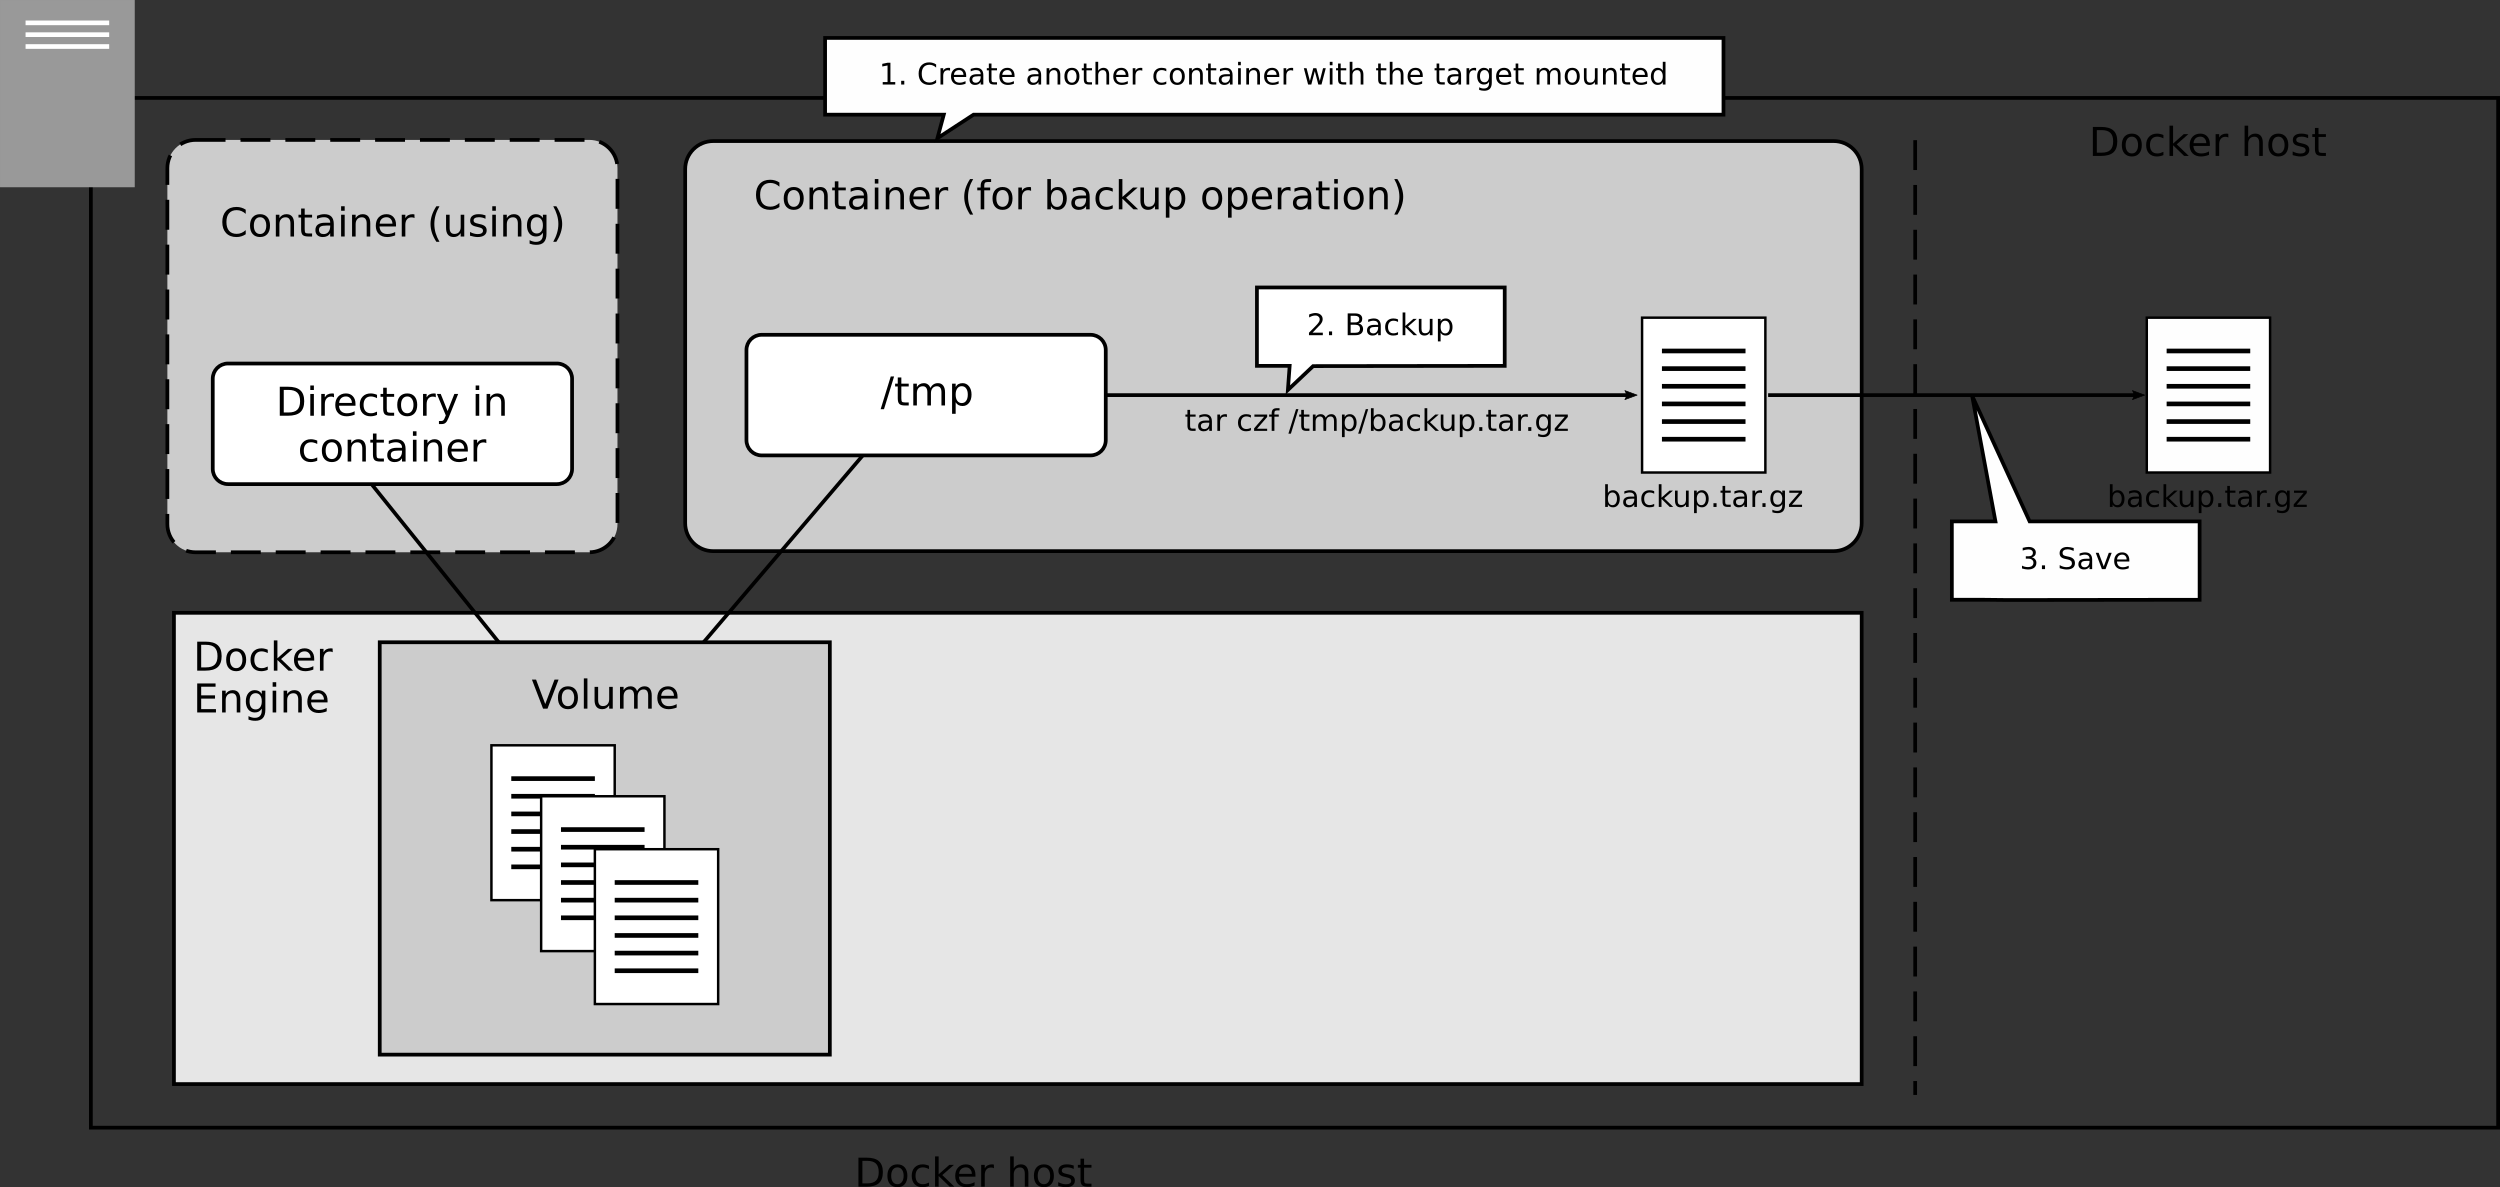 <?xml version="1.0" encoding="UTF-8"?>
<svg xmlns="http://www.w3.org/2000/svg" xmlns:xlink="http://www.w3.org/1999/xlink" width="502.192pt" height="238.489pt" viewBox="0 0 502.192 238.489" version="1.1">
<rect x="0" y="0" width="502.192" height="238.489" fill="#333333" stroke="none"/>
<defs>
<g>
<symbol overflow="visible" id="glyph0-0">
<path style="stroke:none;" d="M 0.406 1.422 L 0.406 -5.641 L 4.406 -5.641 L 4.406 1.422 Z M 0.844 0.969 L 3.953 0.969 L 3.953 -5.188 L 0.844 -5.188 Z M 0.844 0.969 "/>
</symbol>
<symbol overflow="visible" id="glyph0-1">
<path style="stroke:none;" d="M 2.297 0 L 0.062 -5.828 L 0.891 -5.828 L 2.734 -0.922 L 4.594 -5.828 L 5.406 -5.828 L 3.188 0 Z M 2.297 0 "/>
</symbol>
<symbol overflow="visible" id="glyph0-2">
<path style="stroke:none;" d="M 2.453 -3.875 C 2.066 -3.875 1.758 -3.723 1.531 -3.422 C 1.312 -3.117 1.203 -2.707 1.203 -2.188 C 1.203 -1.664 1.312 -1.254 1.531 -0.953 C 1.758 -0.648 2.066 -0.5 2.453 -0.5 C 2.836 -0.5 3.141 -0.648 3.359 -0.953 C 3.586 -1.254 3.703 -1.664 3.703 -2.188 C 3.703 -2.707 3.586 -3.117 3.359 -3.422 C 3.141 -3.723 2.836 -3.875 2.453 -3.875 Z M 2.453 -4.484 C 3.078 -4.484 3.566 -4.281 3.922 -3.875 C 4.273 -3.469 4.453 -2.906 4.453 -2.188 C 4.453 -1.469 4.273 -0.906 3.922 -0.5 C 3.566 -0.094 3.078 0.109 2.453 0.109 C 1.828 0.109 1.332 -0.094 0.969 -0.5 C 0.613 -0.906 0.438 -1.469 0.438 -2.188 C 0.438 -2.906 0.613 -3.469 0.969 -3.875 C 1.332 -4.281 1.828 -4.484 2.453 -4.484 Z M 2.453 -4.484 "/>
</symbol>
<symbol overflow="visible" id="glyph0-3">
<path style="stroke:none;" d="M 0.75 -6.078 L 1.469 -6.078 L 1.469 0 L 0.75 0 Z M 0.75 -6.078 "/>
</symbol>
<symbol overflow="visible" id="glyph0-4">
<path style="stroke:none;" d="M 0.688 -1.734 L 0.688 -4.375 L 1.406 -4.375 L 1.406 -1.75 C 1.406 -1.344 1.484 -1.035 1.641 -0.828 C 1.805 -0.617 2.051 -0.516 2.375 -0.516 C 2.758 -0.516 3.062 -0.633 3.281 -0.875 C 3.508 -1.125 3.625 -1.461 3.625 -1.891 L 3.625 -4.375 L 4.344 -4.375 L 4.344 0 L 3.625 0 L 3.625 -0.672 C 3.445 -0.41 3.242 -0.211 3.016 -0.078 C 2.785 0.047 2.52 0.109 2.219 0.109 C 1.719 0.109 1.336 -0.047 1.078 -0.359 C 0.816 -0.672 0.688 -1.129 0.688 -1.734 Z M 2.484 -4.484 Z M 2.484 -4.484 "/>
</symbol>
<symbol overflow="visible" id="glyph0-5">
<path style="stroke:none;" d="M 4.156 -3.531 C 4.344 -3.852 4.562 -4.094 4.812 -4.25 C 5.062 -4.406 5.352 -4.484 5.688 -4.484 C 6.145 -4.484 6.492 -4.32 6.734 -4 C 6.984 -3.688 7.109 -3.234 7.109 -2.641 L 7.109 0 L 6.391 0 L 6.391 -2.625 C 6.391 -3.039 6.316 -3.348 6.172 -3.547 C 6.023 -3.754 5.797 -3.859 5.484 -3.859 C 5.117 -3.859 4.828 -3.734 4.609 -3.484 C 4.391 -3.234 4.281 -2.895 4.281 -2.469 L 4.281 0 L 3.562 0 L 3.562 -2.625 C 3.562 -3.039 3.484 -3.348 3.328 -3.547 C 3.18 -3.754 2.957 -3.859 2.656 -3.859 C 2.281 -3.859 1.984 -3.734 1.766 -3.484 C 1.555 -3.234 1.453 -2.895 1.453 -2.469 L 1.453 0 L 0.734 0 L 0.734 -4.375 L 1.453 -4.375 L 1.453 -3.703 C 1.617 -3.961 1.816 -4.156 2.047 -4.281 C 2.273 -4.414 2.547 -4.484 2.859 -4.484 C 3.172 -4.484 3.438 -4.398 3.656 -4.234 C 3.883 -4.078 4.051 -3.844 4.156 -3.531 Z M 4.156 -3.531 "/>
</symbol>
<symbol overflow="visible" id="glyph0-6">
<path style="stroke:none;" d="M 4.5 -2.375 L 4.5 -2.016 L 1.188 -2.016 C 1.219 -1.523 1.367 -1.148 1.641 -0.891 C 1.91 -0.629 2.281 -0.5 2.75 -0.5 C 3.031 -0.5 3.301 -0.531 3.562 -0.594 C 3.82 -0.664 4.078 -0.77 4.328 -0.906 L 4.328 -0.219 C 4.066 -0.113 3.801 -0.035 3.531 0.016 C 3.258 0.078 2.988 0.109 2.719 0.109 C 2.02 0.109 1.461 -0.094 1.047 -0.5 C 0.641 -0.906 0.438 -1.453 0.438 -2.141 C 0.438 -2.859 0.629 -3.426 1.016 -3.844 C 1.41 -4.27 1.938 -4.484 2.594 -4.484 C 3.176 -4.484 3.641 -4.289 3.984 -3.906 C 4.328 -3.531 4.5 -3.02 4.5 -2.375 Z M 3.781 -2.578 C 3.77 -2.973 3.656 -3.285 3.438 -3.516 C 3.227 -3.754 2.945 -3.875 2.594 -3.875 C 2.195 -3.875 1.875 -3.758 1.625 -3.531 C 1.383 -3.301 1.25 -2.984 1.219 -2.578 Z M 3.781 -2.578 "/>
</symbol>
<symbol overflow="visible" id="glyph0-7">
<path style="stroke:none;" d="M 1.578 -5.188 L 1.578 -0.656 L 2.531 -0.656 C 3.332 -0.656 3.922 -0.836 4.297 -1.203 C 4.672 -1.566 4.859 -2.141 4.859 -2.922 C 4.859 -3.703 4.672 -4.273 4.297 -4.641 C 3.922 -5.004 3.332 -5.188 2.531 -5.188 Z M 0.781 -5.828 L 2.406 -5.828 C 3.539 -5.828 4.367 -5.594 4.891 -5.125 C 5.422 -4.656 5.688 -3.922 5.688 -2.922 C 5.688 -1.922 5.422 -1.18 4.891 -0.703 C 4.359 -0.234 3.531 0 2.406 0 L 0.781 0 Z M 0.781 -5.828 "/>
</symbol>
<symbol overflow="visible" id="glyph0-8">
<path style="stroke:none;" d="M 3.906 -4.203 L 3.906 -3.531 C 3.695 -3.645 3.488 -3.727 3.281 -3.781 C 3.082 -3.844 2.879 -3.875 2.672 -3.875 C 2.203 -3.875 1.836 -3.723 1.578 -3.422 C 1.328 -3.129 1.203 -2.719 1.203 -2.188 C 1.203 -1.656 1.328 -1.238 1.578 -0.938 C 1.836 -0.645 2.203 -0.5 2.672 -0.5 C 2.879 -0.5 3.082 -0.523 3.281 -0.578 C 3.488 -0.641 3.695 -0.723 3.906 -0.828 L 3.906 -0.172 C 3.707 -0.078 3.5 -0.008 3.281 0.031 C 3.062 0.082 2.832 0.109 2.594 0.109 C 1.938 0.109 1.41 -0.094 1.016 -0.5 C 0.629 -0.914 0.438 -1.477 0.438 -2.188 C 0.438 -2.895 0.633 -3.453 1.031 -3.859 C 1.426 -4.273 1.961 -4.484 2.641 -4.484 C 2.859 -4.484 3.07 -4.457 3.281 -4.406 C 3.5 -4.363 3.707 -4.297 3.906 -4.203 Z M 3.906 -4.203 "/>
</symbol>
<symbol overflow="visible" id="glyph0-9">
<path style="stroke:none;" d="M 0.734 -6.078 L 1.453 -6.078 L 1.453 -2.484 L 3.594 -4.375 L 4.516 -4.375 L 2.188 -2.328 L 4.609 0 L 3.672 0 L 1.453 -2.141 L 1.453 0 L 0.734 0 Z M 0.734 -6.078 "/>
</symbol>
<symbol overflow="visible" id="glyph0-10">
<path style="stroke:none;" d="M 3.297 -3.703 C 3.211 -3.754 3.125 -3.789 3.031 -3.812 C 2.938 -3.832 2.832 -3.844 2.719 -3.844 C 2.312 -3.844 2 -3.707 1.781 -3.438 C 1.562 -3.176 1.453 -2.801 1.453 -2.312 L 1.453 0 L 0.734 0 L 0.734 -4.375 L 1.453 -4.375 L 1.453 -3.703 C 1.598 -3.961 1.789 -4.156 2.031 -4.281 C 2.281 -4.414 2.578 -4.484 2.922 -4.484 C 2.973 -4.484 3.023 -4.477 3.078 -4.469 C 3.141 -4.469 3.207 -4.457 3.281 -4.438 Z M 3.297 -3.703 "/>
</symbol>
<symbol overflow="visible" id="glyph0-11">
<path style="stroke:none;" d=""/>
</symbol>
<symbol overflow="visible" id="glyph0-12">
<path style="stroke:none;" d="M 0.781 -5.828 L 4.469 -5.828 L 4.469 -5.172 L 1.578 -5.172 L 1.578 -3.438 L 4.359 -3.438 L 4.359 -2.781 L 1.578 -2.781 L 1.578 -0.672 L 4.547 -0.672 L 4.547 0 L 0.781 0 Z M 0.781 -5.828 "/>
</symbol>
<symbol overflow="visible" id="glyph0-13">
<path style="stroke:none;" d="M 4.391 -2.641 L 4.391 0 L 3.672 0 L 3.672 -2.625 C 3.672 -3.031 3.586 -3.336 3.422 -3.547 C 3.266 -3.754 3.023 -3.859 2.703 -3.859 C 2.316 -3.859 2.008 -3.734 1.781 -3.484 C 1.562 -3.234 1.453 -2.895 1.453 -2.469 L 1.453 0 L 0.734 0 L 0.734 -4.375 L 1.453 -4.375 L 1.453 -3.703 C 1.617 -3.961 1.816 -4.156 2.047 -4.281 C 2.285 -4.414 2.555 -4.484 2.859 -4.484 C 3.367 -4.484 3.75 -4.328 4 -4.016 C 4.258 -3.703 4.391 -3.242 4.391 -2.641 Z M 4.391 -2.641 "/>
</symbol>
<symbol overflow="visible" id="glyph0-14">
<path style="stroke:none;" d="M 3.641 -2.234 C 3.641 -2.754 3.531 -3.156 3.312 -3.438 C 3.094 -3.727 2.789 -3.875 2.406 -3.875 C 2.02 -3.875 1.719 -3.727 1.5 -3.438 C 1.289 -3.156 1.188 -2.754 1.188 -2.234 C 1.188 -1.723 1.289 -1.32 1.5 -1.031 C 1.719 -0.75 2.02 -0.609 2.406 -0.609 C 2.789 -0.609 3.094 -0.75 3.312 -1.031 C 3.531 -1.32 3.641 -1.723 3.641 -2.234 Z M 4.359 -0.547 C 4.359 0.203 4.191 0.758 3.859 1.125 C 3.523 1.488 3.02 1.672 2.344 1.672 C 2.082 1.672 1.836 1.648 1.609 1.609 C 1.391 1.566 1.176 1.508 0.969 1.438 L 0.969 0.734 C 1.176 0.848 1.383 0.93 1.594 0.984 C 1.801 1.047 2.008 1.078 2.219 1.078 C 2.695 1.078 3.051 0.953 3.281 0.703 C 3.52 0.453 3.641 0.078 3.641 -0.422 L 3.641 -0.766 C 3.484 -0.516 3.289 -0.32 3.062 -0.188 C 2.832 -0.062 2.555 0 2.234 0 C 1.691 0 1.254 -0.203 0.922 -0.609 C 0.598 -1.023 0.438 -1.566 0.438 -2.234 C 0.438 -2.91 0.598 -3.453 0.922 -3.859 C 1.254 -4.273 1.691 -4.484 2.234 -4.484 C 2.555 -4.484 2.832 -4.414 3.062 -4.281 C 3.289 -4.156 3.484 -3.969 3.641 -3.719 L 3.641 -4.375 L 4.359 -4.375 Z M 4.359 -0.547 "/>
</symbol>
<symbol overflow="visible" id="glyph0-15">
<path style="stroke:none;" d="M 0.75 -4.375 L 1.469 -4.375 L 1.469 0 L 0.75 0 Z M 0.75 -6.078 L 1.469 -6.078 L 1.469 -5.172 L 0.75 -5.172 Z M 0.75 -6.078 "/>
</symbol>
<symbol overflow="visible" id="glyph0-16">
<path style="stroke:none;" d="M 5.156 -5.391 L 5.156 -4.547 C 4.883 -4.797 4.598 -4.984 4.297 -5.109 C 4.004 -5.234 3.688 -5.297 3.344 -5.297 C 2.676 -5.297 2.164 -5.086 1.812 -4.672 C 1.457 -4.266 1.281 -3.676 1.281 -2.906 C 1.281 -2.145 1.457 -1.555 1.812 -1.141 C 2.164 -0.734 2.676 -0.531 3.344 -0.531 C 3.688 -0.531 4.004 -0.594 4.297 -0.719 C 4.598 -0.844 4.883 -1.031 5.156 -1.281 L 5.156 -0.453 C 4.875 -0.266 4.578 -0.125 4.266 -0.031 C 3.961 0.062 3.641 0.109 3.297 0.109 C 2.41 0.109 1.711 -0.16 1.203 -0.703 C 0.703 -1.242 0.453 -1.977 0.453 -2.906 C 0.453 -3.844 0.703 -4.582 1.203 -5.125 C 1.711 -5.664 2.41 -5.938 3.297 -5.938 C 3.648 -5.938 3.977 -5.891 4.281 -5.797 C 4.594 -5.703 4.883 -5.566 5.156 -5.391 Z M 5.156 -5.391 "/>
</symbol>
<symbol overflow="visible" id="glyph0-17">
<path style="stroke:none;" d="M 1.469 -5.625 L 1.469 -4.375 L 2.953 -4.375 L 2.953 -3.812 L 1.469 -3.812 L 1.469 -1.438 C 1.469 -1.082 1.516 -0.852 1.609 -0.75 C 1.711 -0.656 1.91 -0.609 2.203 -0.609 L 2.953 -0.609 L 2.953 0 L 2.203 0 C 1.648 0 1.27 -0.102 1.062 -0.312 C 0.852 -0.52 0.75 -0.895 0.75 -1.438 L 0.75 -3.812 L 0.219 -3.812 L 0.219 -4.375 L 0.75 -4.375 L 0.75 -5.625 Z M 1.469 -5.625 "/>
</symbol>
<symbol overflow="visible" id="glyph0-18">
<path style="stroke:none;" d="M 2.75 -2.203 C 2.164 -2.203 1.758 -2.133 1.531 -2 C 1.312 -1.863 1.203 -1.641 1.203 -1.328 C 1.203 -1.066 1.285 -0.859 1.453 -0.703 C 1.617 -0.555 1.848 -0.484 2.141 -0.484 C 2.535 -0.484 2.852 -0.625 3.094 -0.906 C 3.332 -1.195 3.453 -1.578 3.453 -2.047 L 3.453 -2.203 Z M 4.172 -2.5 L 4.172 0 L 3.453 0 L 3.453 -0.672 C 3.297 -0.398 3.094 -0.203 2.844 -0.078 C 2.602 0.047 2.305 0.109 1.953 0.109 C 1.504 0.109 1.145 -0.016 0.875 -0.266 C 0.613 -0.516 0.484 -0.852 0.484 -1.281 C 0.484 -1.77 0.645 -2.141 0.969 -2.391 C 1.301 -2.641 1.797 -2.766 2.453 -2.766 L 3.453 -2.766 L 3.453 -2.828 C 3.453 -3.16 3.344 -3.414 3.125 -3.594 C 2.914 -3.781 2.613 -3.875 2.219 -3.875 C 1.969 -3.875 1.723 -3.844 1.484 -3.781 C 1.242 -3.719 1.016 -3.629 0.797 -3.516 L 0.797 -4.172 C 1.066 -4.273 1.32 -4.352 1.562 -4.406 C 1.812 -4.457 2.055 -4.484 2.297 -4.484 C 2.922 -4.484 3.391 -4.316 3.703 -3.984 C 4.016 -3.66 4.172 -3.164 4.172 -2.5 Z M 4.172 -2.5 "/>
</symbol>
<symbol overflow="visible" id="glyph0-19">
<path style="stroke:none;" d="M 2.484 -6.078 C 2.129 -5.473 1.867 -4.879 1.703 -4.297 C 1.535 -3.711 1.453 -3.117 1.453 -2.516 C 1.453 -1.91 1.535 -1.312 1.703 -0.719 C 1.879 -0.133 2.141 0.457 2.484 1.062 L 1.859 1.062 C 1.461 0.445 1.164 -0.156 0.969 -0.75 C 0.781 -1.344 0.688 -1.93 0.688 -2.516 C 0.688 -3.098 0.781 -3.68 0.969 -4.266 C 1.164 -4.859 1.461 -5.461 1.859 -6.078 Z M 2.484 -6.078 "/>
</symbol>
<symbol overflow="visible" id="glyph0-20">
<path style="stroke:none;" d="M 3.547 -4.25 L 3.547 -3.562 C 3.336 -3.664 3.125 -3.742 2.906 -3.797 C 2.688 -3.848 2.461 -3.875 2.234 -3.875 C 1.879 -3.875 1.609 -3.816 1.422 -3.703 C 1.242 -3.598 1.156 -3.438 1.156 -3.219 C 1.156 -3.051 1.219 -2.922 1.344 -2.828 C 1.477 -2.734 1.738 -2.645 2.125 -2.562 L 2.375 -2.5 C 2.883 -2.395 3.242 -2.242 3.453 -2.047 C 3.672 -1.848 3.781 -1.566 3.781 -1.203 C 3.781 -0.797 3.617 -0.473 3.297 -0.234 C 2.973 -0.004 2.531 0.109 1.969 0.109 C 1.738 0.109 1.492 0.082 1.234 0.031 C 0.984 -0.008 0.719 -0.07 0.438 -0.156 L 0.438 -0.906 C 0.695 -0.77 0.957 -0.664 1.219 -0.594 C 1.477 -0.52 1.734 -0.484 1.984 -0.484 C 2.328 -0.484 2.586 -0.539 2.766 -0.656 C 2.953 -0.781 3.047 -0.945 3.047 -1.156 C 3.047 -1.352 2.977 -1.504 2.844 -1.609 C 2.707 -1.711 2.422 -1.812 1.984 -1.906 L 1.734 -1.969 C 1.285 -2.062 0.961 -2.203 0.766 -2.391 C 0.566 -2.586 0.469 -2.852 0.469 -3.188 C 0.469 -3.602 0.613 -3.922 0.906 -4.141 C 1.195 -4.367 1.609 -4.484 2.141 -4.484 C 2.41 -4.484 2.66 -4.461 2.891 -4.422 C 3.129 -4.379 3.348 -4.32 3.547 -4.25 Z M 3.547 -4.25 "/>
</symbol>
<symbol overflow="visible" id="glyph0-21">
<path style="stroke:none;" d="M 0.641 -6.078 L 1.266 -6.078 C 1.66 -5.461 1.953 -4.859 2.141 -4.266 C 2.336 -3.68 2.438 -3.098 2.438 -2.516 C 2.438 -1.93 2.336 -1.344 2.141 -0.75 C 1.953 -0.156 1.66 0.445 1.266 1.062 L 0.641 1.062 C 0.984 0.457 1.238 -0.133 1.406 -0.719 C 1.582 -1.312 1.672 -1.91 1.672 -2.516 C 1.672 -3.117 1.582 -3.711 1.406 -4.297 C 1.238 -4.879 0.984 -5.473 0.641 -6.078 Z M 0.641 -6.078 "/>
</symbol>
<symbol overflow="visible" id="glyph0-22">
<path style="stroke:none;" d="M 2.578 0.406 C 2.367 0.926 2.164 1.266 1.969 1.422 C 1.781 1.586 1.523 1.672 1.203 1.672 L 0.641 1.672 L 0.641 1.062 L 1.062 1.062 C 1.258 1.062 1.41 1.016 1.516 0.922 C 1.629 0.828 1.75 0.609 1.875 0.266 L 2.016 -0.078 L 0.234 -4.375 L 1 -4.375 L 2.375 -0.953 L 3.734 -4.375 L 4.5 -4.375 Z M 2.578 0.406 "/>
</symbol>
<symbol overflow="visible" id="glyph0-23">
<path style="stroke:none;" d="M 2.969 -6.078 L 2.969 -5.484 L 2.281 -5.484 C 2.02 -5.484 1.836 -5.43 1.734 -5.328 C 1.641 -5.223 1.594 -5.035 1.594 -4.766 L 1.594 -4.375 L 2.781 -4.375 L 2.781 -3.812 L 1.594 -3.812 L 1.594 0 L 0.875 0 L 0.875 -3.812 L 0.188 -3.812 L 0.188 -4.375 L 0.875 -4.375 L 0.875 -4.688 C 0.875 -5.164 0.984 -5.516 1.203 -5.734 C 1.43 -5.961 1.797 -6.078 2.297 -6.078 Z M 2.969 -6.078 "/>
</symbol>
<symbol overflow="visible" id="glyph0-24">
<path style="stroke:none;" d="M 3.891 -2.188 C 3.891 -2.719 3.781 -3.129 3.562 -3.422 C 3.352 -3.723 3.055 -3.875 2.672 -3.875 C 2.297 -3.875 2 -3.723 1.781 -3.422 C 1.562 -3.129 1.453 -2.719 1.453 -2.188 C 1.453 -1.656 1.562 -1.238 1.781 -0.938 C 2 -0.633 2.297 -0.484 2.672 -0.484 C 3.055 -0.484 3.352 -0.633 3.562 -0.938 C 3.781 -1.238 3.891 -1.656 3.891 -2.188 Z M 1.453 -3.719 C 1.598 -3.977 1.785 -4.172 2.016 -4.297 C 2.254 -4.422 2.531 -4.484 2.844 -4.484 C 3.375 -4.484 3.805 -4.27 4.141 -3.844 C 4.473 -3.426 4.641 -2.875 4.641 -2.188 C 4.641 -1.5 4.473 -0.941 4.141 -0.516 C 3.805 -0.098 3.375 0.109 2.844 0.109 C 2.531 0.109 2.254 0.047 2.016 -0.078 C 1.785 -0.203 1.598 -0.395 1.453 -0.656 L 1.453 0 L 0.734 0 L 0.734 -6.078 L 1.453 -6.078 Z M 1.453 -3.719 "/>
</symbol>
<symbol overflow="visible" id="glyph0-25">
<path style="stroke:none;" d="M 1.453 -0.656 L 1.453 1.672 L 0.734 1.672 L 0.734 -4.375 L 1.453 -4.375 L 1.453 -3.719 C 1.598 -3.977 1.785 -4.172 2.016 -4.297 C 2.254 -4.422 2.531 -4.484 2.844 -4.484 C 3.375 -4.484 3.805 -4.27 4.141 -3.844 C 4.473 -3.426 4.641 -2.875 4.641 -2.188 C 4.641 -1.5 4.473 -0.941 4.141 -0.516 C 3.805 -0.098 3.375 0.109 2.844 0.109 C 2.531 0.109 2.254 0.047 2.016 -0.078 C 1.785 -0.203 1.598 -0.395 1.453 -0.656 Z M 3.891 -2.188 C 3.891 -2.719 3.781 -3.129 3.562 -3.422 C 3.352 -3.723 3.055 -3.875 2.672 -3.875 C 2.297 -3.875 2 -3.723 1.781 -3.422 C 1.562 -3.129 1.453 -2.719 1.453 -2.188 C 1.453 -1.656 1.562 -1.238 1.781 -0.938 C 2 -0.633 2.297 -0.484 2.672 -0.484 C 3.055 -0.484 3.352 -0.633 3.562 -0.938 C 3.781 -1.238 3.891 -1.656 3.891 -2.188 Z M 3.891 -2.188 "/>
</symbol>
<symbol overflow="visible" id="glyph0-26">
<path style="stroke:none;" d="M 2.031 -5.828 L 2.703 -5.828 L 0.672 0.75 L 0 0.75 Z M 2.031 -5.828 "/>
</symbol>
<symbol overflow="visible" id="glyph0-27">
<path style="stroke:none;" d="M 4.391 -2.641 L 4.391 0 L 3.672 0 L 3.672 -2.625 C 3.672 -3.031 3.586 -3.336 3.422 -3.547 C 3.266 -3.754 3.023 -3.859 2.703 -3.859 C 2.316 -3.859 2.008 -3.734 1.781 -3.484 C 1.562 -3.234 1.453 -2.895 1.453 -2.469 L 1.453 0 L 0.734 0 L 0.734 -6.078 L 1.453 -6.078 L 1.453 -3.703 C 1.617 -3.961 1.816 -4.156 2.047 -4.281 C 2.285 -4.414 2.555 -4.484 2.859 -4.484 C 3.367 -4.484 3.75 -4.328 4 -4.016 C 4.258 -3.703 4.391 -3.242 4.391 -2.641 Z M 4.391 -2.641 "/>
</symbol>
<symbol overflow="visible" id="glyph1-0">
<path style="stroke:none;" d="M 0.297 1.062 L 0.297 -4.234 L 3.297 -4.234 L 3.297 1.062 Z M 0.641 0.734 L 2.969 0.734 L 2.969 -3.891 L 0.641 -3.891 Z M 0.641 0.734 "/>
</symbol>
<symbol overflow="visible" id="glyph1-1">
<path style="stroke:none;" d="M 1.094 -4.219 L 1.094 -3.281 L 2.203 -3.281 L 2.203 -2.859 L 1.094 -2.859 L 1.094 -1.078 C 1.094 -0.816 1.129 -0.645 1.203 -0.562 C 1.273 -0.488 1.426 -0.453 1.656 -0.453 L 2.203 -0.453 L 2.203 0 L 1.656 0 C 1.238 0 0.953 -0.078 0.797 -0.234 C 0.641 -0.391 0.562 -0.672 0.562 -1.078 L 0.562 -2.859 L 0.156 -2.859 L 0.156 -3.281 L 0.562 -3.281 L 0.562 -4.219 Z M 1.094 -4.219 "/>
</symbol>
<symbol overflow="visible" id="glyph1-2">
<path style="stroke:none;" d="M 2.062 -1.656 C 1.625 -1.656 1.32 -1.602 1.156 -1.5 C 0.988 -1.395 0.906 -1.223 0.906 -0.984 C 0.906 -0.797 0.969 -0.645 1.094 -0.531 C 1.219 -0.414 1.391 -0.359 1.609 -0.359 C 1.898 -0.359 2.133 -0.461 2.312 -0.672 C 2.5 -0.891 2.594 -1.176 2.594 -1.531 L 2.594 -1.656 Z M 3.125 -1.875 L 3.125 0 L 2.594 0 L 2.594 -0.5 C 2.469 -0.301 2.312 -0.156 2.125 -0.062 C 1.945 0.031 1.723 0.078 1.453 0.078 C 1.117 0.078 0.852 -0.016 0.656 -0.203 C 0.457 -0.391 0.359 -0.641 0.359 -0.953 C 0.359 -1.328 0.484 -1.609 0.734 -1.797 C 0.984 -1.984 1.352 -2.078 1.844 -2.078 L 2.594 -2.078 L 2.594 -2.125 C 2.594 -2.375 2.508 -2.566 2.344 -2.703 C 2.188 -2.836 1.957 -2.906 1.656 -2.906 C 1.469 -2.906 1.285 -2.879 1.109 -2.828 C 0.93 -2.785 0.758 -2.723 0.594 -2.641 L 0.594 -3.125 C 0.789 -3.207 0.984 -3.266 1.172 -3.297 C 1.359 -3.336 1.539 -3.359 1.719 -3.359 C 2.188 -3.359 2.535 -3.234 2.766 -2.984 C 3.004 -2.742 3.125 -2.375 3.125 -1.875 Z M 3.125 -1.875 "/>
</symbol>
<symbol overflow="visible" id="glyph1-3">
<path style="stroke:none;" d="M 2.469 -2.781 C 2.406 -2.812 2.336 -2.832 2.266 -2.844 C 2.191 -2.863 2.113 -2.875 2.031 -2.875 C 1.727 -2.875 1.492 -2.773 1.328 -2.578 C 1.172 -2.379 1.094 -2.098 1.094 -1.734 L 1.094 0 L 0.547 0 L 0.547 -3.281 L 1.094 -3.281 L 1.094 -2.766 C 1.195 -2.973 1.336 -3.125 1.516 -3.219 C 1.703 -3.312 1.926 -3.359 2.188 -3.359 C 2.227 -3.359 2.27 -3.352 2.312 -3.344 C 2.352 -3.344 2.406 -3.336 2.469 -3.328 Z M 2.469 -2.781 "/>
</symbol>
<symbol overflow="visible" id="glyph1-4">
<path style="stroke:none;" d=""/>
</symbol>
<symbol overflow="visible" id="glyph1-5">
<path style="stroke:none;" d="M 2.922 -3.156 L 2.922 -2.656 C 2.773 -2.738 2.625 -2.801 2.469 -2.844 C 2.312 -2.883 2.156 -2.906 2 -2.906 C 1.656 -2.906 1.383 -2.789 1.188 -2.562 C 1 -2.344 0.906 -2.035 0.906 -1.641 C 0.906 -1.234 1 -0.922 1.188 -0.703 C 1.383 -0.484 1.656 -0.375 2 -0.375 C 2.156 -0.375 2.312 -0.395 2.469 -0.438 C 2.625 -0.477 2.773 -0.539 2.922 -0.625 L 2.922 -0.125 C 2.773 -0.051 2.617 0 2.453 0.031 C 2.297 0.062 2.129 0.078 1.953 0.078 C 1.453 0.078 1.055 -0.07 0.766 -0.375 C 0.473 -0.688 0.328 -1.109 0.328 -1.641 C 0.328 -2.172 0.473 -2.586 0.766 -2.891 C 1.066 -3.203 1.473 -3.359 1.984 -3.359 C 2.148 -3.359 2.312 -3.344 2.469 -3.312 C 2.625 -3.281 2.773 -3.227 2.922 -3.156 Z M 2.922 -3.156 "/>
</symbol>
<symbol overflow="visible" id="glyph1-6">
<path style="stroke:none;" d="M 0.328 -3.281 L 2.891 -3.281 L 2.891 -2.797 L 0.859 -0.438 L 2.891 -0.438 L 2.891 0 L 0.266 0 L 0.266 -0.5 L 2.281 -2.844 L 0.328 -2.844 Z M 0.328 -3.281 "/>
</symbol>
<symbol overflow="visible" id="glyph1-7">
<path style="stroke:none;" d="M 2.234 -4.562 L 2.234 -4.109 L 1.719 -4.109 C 1.52 -4.109 1.383 -4.066 1.312 -3.984 C 1.238 -3.91 1.203 -3.773 1.203 -3.578 L 1.203 -3.281 L 2.078 -3.281 L 2.078 -2.859 L 1.203 -2.859 L 1.203 0 L 0.656 0 L 0.656 -2.859 L 0.141 -2.859 L 0.141 -3.281 L 0.656 -3.281 L 0.656 -3.516 C 0.656 -3.879 0.738 -4.145 0.906 -4.312 C 1.07 -4.477 1.344 -4.562 1.719 -4.562 Z M 2.234 -4.562 "/>
</symbol>
<symbol overflow="visible" id="glyph1-8">
<path style="stroke:none;" d="M 1.531 -4.375 L 2.016 -4.375 L 0.5 0.562 L 0 0.562 Z M 1.531 -4.375 "/>
</symbol>
<symbol overflow="visible" id="glyph1-9">
<path style="stroke:none;" d="M 3.125 -2.656 C 3.258 -2.895 3.422 -3.07 3.609 -3.188 C 3.797 -3.301 4.016 -3.359 4.266 -3.359 C 4.609 -3.359 4.867 -3.238 5.047 -3 C 5.234 -2.758 5.328 -2.422 5.328 -1.984 L 5.328 0 L 4.797 0 L 4.797 -1.969 C 4.797 -2.281 4.738 -2.508 4.625 -2.656 C 4.508 -2.812 4.336 -2.891 4.109 -2.891 C 3.836 -2.891 3.617 -2.797 3.453 -2.609 C 3.297 -2.422 3.219 -2.172 3.219 -1.859 L 3.219 0 L 2.672 0 L 2.672 -1.969 C 2.672 -2.281 2.613 -2.508 2.5 -2.656 C 2.383 -2.812 2.211 -2.891 1.984 -2.891 C 1.711 -2.891 1.492 -2.797 1.328 -2.609 C 1.172 -2.422 1.094 -2.172 1.094 -1.859 L 1.094 0 L 0.547 0 L 0.547 -3.281 L 1.094 -3.281 L 1.094 -2.766 C 1.207 -2.973 1.348 -3.125 1.516 -3.219 C 1.691 -3.312 1.898 -3.359 2.141 -3.359 C 2.379 -3.359 2.582 -3.297 2.75 -3.172 C 2.914 -3.055 3.039 -2.883 3.125 -2.656 Z M 3.125 -2.656 "/>
</symbol>
<symbol overflow="visible" id="glyph1-10">
<path style="stroke:none;" d="M 1.094 -0.5 L 1.094 1.25 L 0.547 1.25 L 0.547 -3.281 L 1.094 -3.281 L 1.094 -2.781 C 1.195 -2.977 1.336 -3.125 1.516 -3.219 C 1.691 -3.312 1.898 -3.359 2.141 -3.359 C 2.535 -3.359 2.859 -3.195 3.109 -2.875 C 3.359 -2.562 3.484 -2.148 3.484 -1.641 C 3.484 -1.117 3.359 -0.703 3.109 -0.391 C 2.859 -0.078 2.535 0.078 2.141 0.078 C 1.898 0.078 1.691 0.031 1.516 -0.062 C 1.336 -0.156 1.195 -0.301 1.094 -0.5 Z M 2.922 -1.641 C 2.922 -2.035 2.836 -2.344 2.672 -2.562 C 2.516 -2.789 2.289 -2.906 2 -2.906 C 1.719 -2.906 1.492 -2.789 1.328 -2.562 C 1.172 -2.344 1.094 -2.035 1.094 -1.641 C 1.094 -1.242 1.172 -0.93 1.328 -0.703 C 1.492 -0.473 1.719 -0.359 2 -0.359 C 2.289 -0.359 2.516 -0.473 2.672 -0.703 C 2.836 -0.93 2.922 -1.242 2.922 -1.641 Z M 2.922 -1.641 "/>
</symbol>
<symbol overflow="visible" id="glyph1-11">
<path style="stroke:none;" d="M 2.922 -1.641 C 2.922 -2.035 2.836 -2.344 2.672 -2.562 C 2.516 -2.789 2.289 -2.906 2 -2.906 C 1.719 -2.906 1.492 -2.789 1.328 -2.562 C 1.172 -2.344 1.094 -2.035 1.094 -1.641 C 1.094 -1.242 1.172 -0.93 1.328 -0.703 C 1.492 -0.473 1.719 -0.359 2 -0.359 C 2.289 -0.359 2.516 -0.473 2.672 -0.703 C 2.836 -0.93 2.922 -1.242 2.922 -1.641 Z M 1.094 -2.781 C 1.195 -2.977 1.336 -3.125 1.516 -3.219 C 1.691 -3.312 1.898 -3.359 2.141 -3.359 C 2.535 -3.359 2.859 -3.195 3.109 -2.875 C 3.359 -2.562 3.484 -2.148 3.484 -1.641 C 3.484 -1.117 3.359 -0.703 3.109 -0.391 C 2.859 -0.078 2.535 0.078 2.141 0.078 C 1.898 0.078 1.691 0.031 1.516 -0.062 C 1.336 -0.156 1.195 -0.301 1.094 -0.5 L 1.094 0 L 0.547 0 L 0.547 -4.562 L 1.094 -4.562 Z M 1.094 -2.781 "/>
</symbol>
<symbol overflow="visible" id="glyph1-12">
<path style="stroke:none;" d="M 0.547 -4.562 L 1.094 -4.562 L 1.094 -1.859 L 2.703 -3.281 L 3.391 -3.281 L 1.641 -1.75 L 3.453 0 L 2.75 0 L 1.094 -1.609 L 1.094 0 L 0.547 0 Z M 0.547 -4.562 "/>
</symbol>
<symbol overflow="visible" id="glyph1-13">
<path style="stroke:none;" d="M 0.516 -1.297 L 0.516 -3.281 L 1.047 -3.281 L 1.047 -1.312 C 1.047 -1 1.102 -0.766 1.219 -0.609 C 1.344 -0.461 1.531 -0.391 1.781 -0.391 C 2.07 -0.391 2.301 -0.477 2.469 -0.656 C 2.633 -0.844 2.719 -1.098 2.719 -1.422 L 2.719 -3.281 L 3.266 -3.281 L 3.266 0 L 2.719 0 L 2.719 -0.5 C 2.582 -0.301 2.426 -0.156 2.25 -0.062 C 2.082 0.031 1.883 0.078 1.656 0.078 C 1.281 0.078 0.992 -0.035 0.797 -0.266 C 0.609 -0.504 0.516 -0.848 0.516 -1.297 Z M 1.859 -3.359 Z M 1.859 -3.359 "/>
</symbol>
<symbol overflow="visible" id="glyph1-14">
<path style="stroke:none;" d="M 0.641 -0.75 L 1.266 -0.75 L 1.266 0 L 0.641 0 Z M 0.641 -0.75 "/>
</symbol>
<symbol overflow="visible" id="glyph1-15">
<path style="stroke:none;" d="M 2.719 -1.672 C 2.719 -2.066 2.633 -2.367 2.469 -2.578 C 2.312 -2.797 2.094 -2.906 1.812 -2.906 C 1.52 -2.906 1.289 -2.797 1.125 -2.578 C 0.969 -2.367 0.891 -2.066 0.891 -1.672 C 0.891 -1.285 0.969 -0.984 1.125 -0.766 C 1.289 -0.555 1.52 -0.453 1.812 -0.453 C 2.094 -0.453 2.312 -0.555 2.469 -0.766 C 2.633 -0.984 2.719 -1.285 2.719 -1.672 Z M 3.266 -0.406 C 3.266 0.156 3.141 0.57 2.891 0.844 C 2.641 1.113 2.258 1.25 1.75 1.25 C 1.562 1.25 1.383 1.234 1.219 1.203 C 1.051 1.172 0.891 1.129 0.734 1.078 L 0.734 0.547 C 0.891 0.641 1.039 0.703 1.188 0.734 C 1.344 0.773 1.504 0.797 1.672 0.797 C 2.023 0.797 2.285 0.703 2.453 0.516 C 2.629 0.336 2.719 0.062 2.719 -0.312 L 2.719 -0.578 C 2.613 -0.379 2.473 -0.234 2.297 -0.141 C 2.117 -0.047 1.91 0 1.672 0 C 1.266 0 0.938 -0.148 0.688 -0.453 C 0.445 -0.766 0.328 -1.172 0.328 -1.672 C 0.328 -2.18 0.445 -2.586 0.688 -2.891 C 0.938 -3.203 1.266 -3.359 1.672 -3.359 C 1.91 -3.359 2.117 -3.312 2.297 -3.219 C 2.473 -3.125 2.613 -2.977 2.719 -2.781 L 2.719 -3.281 L 3.266 -3.281 Z M 3.266 -0.406 "/>
</symbol>
<symbol overflow="visible" id="glyph1-16">
<path style="stroke:none;" d="M 0.75 -0.5 L 1.719 -0.5 L 1.719 -3.828 L 0.656 -3.625 L 0.656 -4.156 L 1.703 -4.375 L 2.297 -4.375 L 2.297 -0.5 L 3.266 -0.5 L 3.266 0 L 0.75 0 Z M 0.75 -0.5 "/>
</symbol>
<symbol overflow="visible" id="glyph1-17">
<path style="stroke:none;" d="M 3.859 -4.031 L 3.859 -3.406 C 3.66 -3.594 3.445 -3.734 3.219 -3.828 C 3 -3.922 2.766 -3.969 2.516 -3.969 C 2.016 -3.969 1.629 -3.812 1.359 -3.5 C 1.098 -3.195 0.969 -2.758 0.969 -2.188 C 0.969 -1.602 1.098 -1.16 1.359 -0.859 C 1.629 -0.555 2.016 -0.406 2.516 -0.406 C 2.766 -0.406 3 -0.445 3.219 -0.531 C 3.445 -0.625 3.66 -0.766 3.859 -0.953 L 3.859 -0.344 C 3.648 -0.195 3.43 -0.086 3.203 -0.016 C 2.973 0.047 2.727 0.078 2.469 0.078 C 1.812 0.078 1.289 -0.117 0.906 -0.516 C 0.531 -0.922 0.344 -1.477 0.344 -2.188 C 0.344 -2.883 0.531 -3.438 0.906 -3.844 C 1.289 -4.25 1.812 -4.453 2.469 -4.453 C 2.727 -4.453 2.973 -4.414 3.203 -4.344 C 3.441 -4.281 3.66 -4.176 3.859 -4.031 Z M 3.859 -4.031 "/>
</symbol>
<symbol overflow="visible" id="glyph1-18">
<path style="stroke:none;" d="M 3.375 -1.781 L 3.375 -1.516 L 0.891 -1.516 C 0.91 -1.141 1.02 -0.852 1.219 -0.656 C 1.426 -0.469 1.707 -0.375 2.062 -0.375 C 2.27 -0.375 2.469 -0.398 2.656 -0.453 C 2.852 -0.504 3.051 -0.578 3.25 -0.672 L 3.25 -0.172 C 3.051 -0.086 2.848 -0.023 2.641 0.016 C 2.441 0.055 2.238 0.078 2.031 0.078 C 1.508 0.078 1.094 -0.07 0.781 -0.375 C 0.477 -0.676 0.328 -1.086 0.328 -1.609 C 0.328 -2.148 0.473 -2.578 0.766 -2.891 C 1.055 -3.203 1.445 -3.359 1.938 -3.359 C 2.383 -3.359 2.734 -3.219 2.984 -2.938 C 3.242 -2.656 3.375 -2.27 3.375 -1.781 Z M 2.828 -1.938 C 2.828 -2.227 2.742 -2.461 2.578 -2.641 C 2.422 -2.816 2.211 -2.906 1.953 -2.906 C 1.648 -2.906 1.406 -2.816 1.219 -2.641 C 1.039 -2.473 0.938 -2.238 0.906 -1.938 Z M 2.828 -1.938 "/>
</symbol>
<symbol overflow="visible" id="glyph1-19">
<path style="stroke:none;" d="M 3.297 -1.984 L 3.297 0 L 2.75 0 L 2.75 -1.969 C 2.75 -2.27 2.688 -2.5 2.562 -2.656 C 2.445 -2.812 2.27 -2.891 2.031 -2.891 C 1.738 -2.891 1.508 -2.797 1.344 -2.609 C 1.176 -2.422 1.094 -2.172 1.094 -1.859 L 1.094 0 L 0.547 0 L 0.547 -3.281 L 1.094 -3.281 L 1.094 -2.766 C 1.219 -2.961 1.367 -3.109 1.547 -3.203 C 1.723 -3.305 1.922 -3.359 2.141 -3.359 C 2.523 -3.359 2.812 -3.238 3 -3 C 3.195 -2.77 3.297 -2.43 3.297 -1.984 Z M 3.297 -1.984 "/>
</symbol>
<symbol overflow="visible" id="glyph1-20">
<path style="stroke:none;" d="M 1.844 -2.906 C 1.551 -2.906 1.32 -2.789 1.156 -2.562 C 0.988 -2.344 0.906 -2.035 0.906 -1.641 C 0.906 -1.242 0.988 -0.93 1.156 -0.703 C 1.32 -0.484 1.551 -0.375 1.844 -0.375 C 2.125 -0.375 2.348 -0.484 2.516 -0.703 C 2.68 -0.93 2.766 -1.242 2.766 -1.641 C 2.766 -2.023 2.68 -2.332 2.516 -2.562 C 2.348 -2.789 2.125 -2.906 1.844 -2.906 Z M 1.844 -3.359 C 2.312 -3.359 2.676 -3.207 2.938 -2.906 C 3.207 -2.602 3.344 -2.18 3.344 -1.641 C 3.344 -1.098 3.207 -0.676 2.938 -0.375 C 2.676 -0.07 2.312 0.078 1.844 0.078 C 1.363 0.078 0.988 -0.07 0.719 -0.375 C 0.457 -0.676 0.328 -1.098 0.328 -1.641 C 0.328 -2.18 0.457 -2.602 0.719 -2.906 C 0.988 -3.207 1.363 -3.359 1.844 -3.359 Z M 1.844 -3.359 "/>
</symbol>
<symbol overflow="visible" id="glyph1-21">
<path style="stroke:none;" d="M 3.297 -1.984 L 3.297 0 L 2.75 0 L 2.75 -1.969 C 2.75 -2.27 2.688 -2.5 2.562 -2.656 C 2.445 -2.812 2.27 -2.891 2.031 -2.891 C 1.738 -2.891 1.508 -2.797 1.344 -2.609 C 1.176 -2.422 1.094 -2.172 1.094 -1.859 L 1.094 0 L 0.547 0 L 0.547 -4.562 L 1.094 -4.562 L 1.094 -2.766 C 1.219 -2.961 1.367 -3.109 1.547 -3.203 C 1.723 -3.305 1.922 -3.359 2.141 -3.359 C 2.523 -3.359 2.812 -3.238 3 -3 C 3.195 -2.77 3.297 -2.43 3.297 -1.984 Z M 3.297 -1.984 "/>
</symbol>
<symbol overflow="visible" id="glyph1-22">
<path style="stroke:none;" d="M 0.562 -3.281 L 1.109 -3.281 L 1.109 0 L 0.562 0 Z M 0.562 -4.562 L 1.109 -4.562 L 1.109 -3.875 L 0.562 -3.875 Z M 0.562 -4.562 "/>
</symbol>
<symbol overflow="visible" id="glyph1-23">
<path style="stroke:none;" d="M 0.25 -3.281 L 0.797 -3.281 L 1.469 -0.719 L 2.141 -3.281 L 2.766 -3.281 L 3.453 -0.719 L 4.109 -3.281 L 4.656 -3.281 L 3.797 0 L 3.156 0 L 2.453 -2.688 L 1.75 0 L 1.109 0 Z M 0.25 -3.281 "/>
</symbol>
<symbol overflow="visible" id="glyph1-24">
<path style="stroke:none;" d="M 2.719 -2.781 L 2.719 -4.562 L 3.266 -4.562 L 3.266 0 L 2.719 0 L 2.719 -0.5 C 2.613 -0.301 2.473 -0.156 2.297 -0.062 C 2.117 0.031 1.91 0.078 1.672 0.078 C 1.273 0.078 0.953 -0.078 0.703 -0.391 C 0.453 -0.703 0.328 -1.117 0.328 -1.641 C 0.328 -2.148 0.453 -2.562 0.703 -2.875 C 0.953 -3.195 1.273 -3.359 1.672 -3.359 C 1.91 -3.359 2.117 -3.312 2.297 -3.219 C 2.473 -3.125 2.613 -2.977 2.719 -2.781 Z M 0.891 -1.641 C 0.891 -1.242 0.969 -0.93 1.125 -0.703 C 1.289 -0.473 1.52 -0.359 1.812 -0.359 C 2.094 -0.359 2.312 -0.473 2.469 -0.703 C 2.633 -0.93 2.719 -1.242 2.719 -1.641 C 2.719 -2.035 2.633 -2.344 2.469 -2.562 C 2.312 -2.789 2.094 -2.906 1.812 -2.906 C 1.52 -2.906 1.289 -2.789 1.125 -2.562 C 0.969 -2.344 0.891 -2.035 0.891 -1.641 Z M 0.891 -1.641 "/>
</symbol>
<symbol overflow="visible" id="glyph1-25">
<path style="stroke:none;" d="M 1.156 -0.5 L 3.219 -0.5 L 3.219 0 L 0.438 0 L 0.438 -0.5 C 0.664 -0.727 0.973 -1.035 1.359 -1.422 C 1.742 -1.816 1.988 -2.07 2.094 -2.188 C 2.281 -2.406 2.41 -2.586 2.484 -2.734 C 2.555 -2.879 2.594 -3.023 2.594 -3.172 C 2.594 -3.398 2.508 -3.586 2.344 -3.734 C 2.188 -3.879 1.977 -3.953 1.719 -3.953 C 1.531 -3.953 1.332 -3.922 1.125 -3.859 C 0.926 -3.797 0.707 -3.695 0.469 -3.562 L 0.469 -4.156 C 0.707 -4.258 0.93 -4.332 1.141 -4.375 C 1.348 -4.426 1.535 -4.453 1.703 -4.453 C 2.16 -4.453 2.52 -4.336 2.781 -4.109 C 3.051 -3.891 3.188 -3.586 3.188 -3.203 C 3.188 -3.023 3.148 -2.852 3.078 -2.688 C 3.016 -2.531 2.895 -2.344 2.719 -2.125 C 2.676 -2.07 2.52 -1.91 2.25 -1.641 C 1.988 -1.367 1.625 -0.988 1.156 -0.5 Z M 1.156 -0.5 "/>
</symbol>
<symbol overflow="visible" id="glyph1-26">
<path style="stroke:none;" d="M 1.188 -2.094 L 1.188 -0.484 L 2.125 -0.484 C 2.445 -0.484 2.68 -0.547 2.828 -0.672 C 2.984 -0.805 3.062 -1.016 3.062 -1.297 C 3.062 -1.566 2.984 -1.766 2.828 -1.891 C 2.68 -2.023 2.445 -2.094 2.125 -2.094 Z M 1.188 -3.891 L 1.188 -2.562 L 2.062 -2.562 C 2.344 -2.562 2.555 -2.613 2.703 -2.719 C 2.848 -2.832 2.922 -3.004 2.922 -3.234 C 2.922 -3.453 2.848 -3.613 2.703 -3.719 C 2.555 -3.832 2.344 -3.891 2.062 -3.891 Z M 0.594 -4.375 L 2.094 -4.375 C 2.551 -4.375 2.898 -4.281 3.141 -4.094 C 3.391 -3.906 3.516 -3.641 3.516 -3.297 C 3.516 -3.023 3.453 -2.812 3.328 -2.656 C 3.203 -2.5 3.016 -2.398 2.766 -2.359 C 3.055 -2.297 3.281 -2.164 3.438 -1.969 C 3.602 -1.77 3.688 -1.52 3.688 -1.219 C 3.688 -0.832 3.551 -0.531 3.281 -0.312 C 3.02 -0.102 2.645 0 2.156 0 L 0.594 0 Z M 0.594 -4.375 "/>
</symbol>
<symbol overflow="visible" id="glyph1-27">
<path style="stroke:none;" d="M 2.438 -2.359 C 2.719 -2.297 2.938 -2.164 3.094 -1.969 C 3.258 -1.781 3.344 -1.547 3.344 -1.266 C 3.344 -0.836 3.191 -0.504 2.891 -0.266 C 2.598 -0.035 2.176 0.078 1.625 0.078 C 1.438 0.078 1.242 0.055 1.047 0.016 C 0.859 -0.016 0.66 -0.062 0.453 -0.125 L 0.453 -0.703 C 0.617 -0.609 0.801 -0.535 1 -0.484 C 1.195 -0.43 1.398 -0.406 1.609 -0.406 C 1.984 -0.406 2.266 -0.477 2.453 -0.625 C 2.648 -0.781 2.75 -0.992 2.75 -1.266 C 2.75 -1.523 2.656 -1.727 2.469 -1.875 C 2.289 -2.02 2.039 -2.094 1.719 -2.094 L 1.219 -2.094 L 1.219 -2.578 L 1.75 -2.578 C 2.039 -2.578 2.258 -2.633 2.406 -2.75 C 2.562 -2.875 2.641 -3.047 2.641 -3.266 C 2.641 -3.484 2.562 -3.648 2.406 -3.766 C 2.25 -3.891 2.02 -3.953 1.719 -3.953 C 1.562 -3.953 1.391 -3.93 1.203 -3.891 C 1.016 -3.859 0.812 -3.805 0.594 -3.734 L 0.594 -4.266 C 0.812 -4.328 1.02 -4.375 1.219 -4.406 C 1.414 -4.438 1.602 -4.453 1.781 -4.453 C 2.227 -4.453 2.582 -4.348 2.844 -4.141 C 3.102 -3.941 3.234 -3.664 3.234 -3.312 C 3.234 -3.07 3.16 -2.867 3.016 -2.703 C 2.879 -2.535 2.688 -2.422 2.438 -2.359 Z M 2.438 -2.359 "/>
</symbol>
<symbol overflow="visible" id="glyph1-28">
<path style="stroke:none;" d="M 3.219 -4.234 L 3.219 -3.656 C 2.988 -3.758 2.773 -3.836 2.578 -3.891 C 2.379 -3.941 2.188 -3.969 2 -3.969 C 1.676 -3.969 1.426 -3.906 1.25 -3.781 C 1.07 -3.656 0.984 -3.477 0.984 -3.25 C 0.984 -3.062 1.039 -2.914 1.156 -2.812 C 1.281 -2.719 1.504 -2.641 1.828 -2.578 L 2.188 -2.5 C 2.625 -2.414 2.945 -2.266 3.156 -2.047 C 3.363 -1.836 3.469 -1.555 3.469 -1.203 C 3.469 -0.785 3.328 -0.469 3.047 -0.25 C 2.766 -0.031 2.348 0.078 1.797 0.078 C 1.586 0.078 1.363 0.051 1.125 0 C 0.895 -0.039 0.656 -0.102 0.406 -0.188 L 0.406 -0.797 C 0.656 -0.66 0.895 -0.555 1.125 -0.484 C 1.352 -0.422 1.578 -0.391 1.797 -0.391 C 2.141 -0.391 2.398 -0.457 2.578 -0.594 C 2.766 -0.727 2.859 -0.914 2.859 -1.156 C 2.859 -1.375 2.789 -1.539 2.656 -1.656 C 2.531 -1.781 2.316 -1.875 2.016 -1.938 L 1.656 -2.016 C 1.207 -2.098 0.883 -2.234 0.688 -2.422 C 0.488 -2.609 0.391 -2.867 0.391 -3.203 C 0.391 -3.586 0.523 -3.891 0.797 -4.109 C 1.078 -4.336 1.457 -4.453 1.938 -4.453 C 2.133 -4.453 2.336 -4.43 2.547 -4.391 C 2.766 -4.359 2.988 -4.305 3.219 -4.234 Z M 3.219 -4.234 "/>
</symbol>
<symbol overflow="visible" id="glyph1-29">
<path style="stroke:none;" d="M 0.172 -3.281 L 0.75 -3.281 L 1.781 -0.531 L 2.797 -3.281 L 3.375 -3.281 L 2.141 0 L 1.406 0 Z M 0.172 -3.281 "/>
</symbol>
</g>
<clipPath id="clip1">
  <path d="M 17 19 L 502.191 19 L 502.191 227 L 17 227 Z M 17 19 "/>
</clipPath>
<clipPath id="clip2">
  <path d="M 0 0 L 502.191 0 L 502.191 238.488 L 0 238.488 Z M 0 0 "/>
</clipPath>
<filter id="alpha" filterUnits="objectBoundingBox" x="0%" y="0%" width="100%" height="100%">
  <feColorMatrix type="matrix" in="SourceGraphic" values="0 0 0 0 1 0 0 0 0 1 0 0 0 0 1 0 0 0 1 0"/>
</filter>
<mask id="mask0">
  <g filter="url(#alpha)">
<rect x="0" y="0" width="502.192" height="238.489" style="fill:rgb(0%,0%,0%);fill-opacity:0.994;stroke:none;"/>
  </g>
</mask>
<clipPath id="clip3">
  <rect x="0" y="0" width="503" height="239"/>
</clipPath>
<g id="surface5" clip-path="url(#clip3)">
<path style="fill-rule:nonzero;fill:rgb(100%,100%,100%);fill-opacity:1;stroke-width:0.496;stroke-linecap:butt;stroke-linejoin:miter;stroke:rgb(0%,0%,0%);stroke-opacity:1;stroke-miterlimit:4;" d="M 431.238 63.812 L 456.008 63.812 L 456.008 94.918 L 431.238 94.918 Z M 431.238 63.812 "/>
<path style="fill:none;stroke-width:0.937;stroke-linecap:butt;stroke-linejoin:miter;stroke:rgb(0%,0%,0%);stroke-opacity:1;stroke-miterlimit:4;" d="M 435.227 70.504 L 452.02 70.504 "/>
<path style="fill:none;stroke-width:0.937;stroke-linecap:butt;stroke-linejoin:miter;stroke:rgb(0%,0%,0%);stroke-opacity:1;stroke-miterlimit:4;" d="M 435.227 74.047 L 452.02 74.047 "/>
<path style="fill:none;stroke-width:0.937;stroke-linecap:butt;stroke-linejoin:miter;stroke:rgb(0%,0%,0%);stroke-opacity:1;stroke-miterlimit:4;" d="M 435.227 77.594 L 452.02 77.594 "/>
<path style="fill:none;stroke-width:0.937;stroke-linecap:butt;stroke-linejoin:miter;stroke:rgb(0%,0%,0%);stroke-opacity:1;stroke-miterlimit:4;" d="M 435.227 81.137 L 452.02 81.137 "/>
<path style="fill:none;stroke-width:0.937;stroke-linecap:butt;stroke-linejoin:miter;stroke:rgb(0%,0%,0%);stroke-opacity:1;stroke-miterlimit:4;" d="M 435.227 88.227 L 452.02 88.227 "/>
<path style="fill:none;stroke-width:0.937;stroke-linecap:butt;stroke-linejoin:miter;stroke:rgb(0%,0%,0%);stroke-opacity:1;stroke-miterlimit:4;" d="M 435.227 84.684 L 452.02 84.684 "/>
</g>
<clipPath id="clip4">
  <path d="M 0 0 L 502.191 0 L 502.191 238.488 L 0 238.488 Z M 0 0 "/>
</clipPath>
<mask id="mask1">
  <g filter="url(#alpha)">
<rect x="0" y="0" width="502.192" height="238.489" style="fill:rgb(0%,0%,0%);fill-opacity:0.994;stroke:none;"/>
  </g>
</mask>
<clipPath id="clip5">
  <rect x="0" y="0" width="503" height="239"/>
</clipPath>
<g id="surface8" clip-path="url(#clip5)">
<path style="fill:none;stroke-width:0.75;stroke-linecap:butt;stroke-linejoin:miter;stroke:rgb(0%,0%,0%);stroke-opacity:1;stroke-miterlimit:4;" d="M 355.172 79.371 L 429.801 79.371 "/>
<path style="fill-rule:evenodd;fill:rgb(0%,0%,0%);fill-opacity:1;stroke-width:0.141;stroke-linecap:butt;stroke-linejoin:round;stroke:rgb(0%,0%,0%);stroke-opacity:1;stroke-miterlimit:4;" d="M -428.355 -78.461 L -430.812 -79.367 L -428.355 -80.27 C -428.75 -79.734 -428.746 -79.004 -428.355 -78.461 Z M -428.355 -78.461 " transform="matrix(-1,0,0,-1,0,0)"/>
</g>
<clipPath id="clip6">
  <path d="M 172 232 L 192 232 L 192 238.488 L 172 238.488 Z M 172 232 "/>
</clipPath>
<clipPath id="clip7">
  <path d="M 191 232 L 220 232 L 220 238.488 L 191 238.488 Z M 191 232 "/>
</clipPath>
<clipPath id="clip8">
  <path d="M 0 0 L 502.191 0 L 502.191 238.488 L 0 238.488 Z M 0 0 "/>
</clipPath>
<mask id="mask2">
  <g filter="url(#alpha)">
<rect x="0" y="0" width="502.192" height="238.489" style="fill:rgb(0%,0%,0%);fill-opacity:0.994;stroke:none;"/>
  </g>
</mask>
<clipPath id="clip9">
  <rect x="0" y="0" width="503" height="239"/>
</clipPath>
<g id="surface11" clip-path="url(#clip9)">
<path style="fill-rule:nonzero;fill:rgb(100%,100%,100%);fill-opacity:1;stroke-width:0.751;stroke-linecap:butt;stroke-linejoin:miter;stroke:rgb(0%,0%,0%);stroke-opacity:1;stroke-miterlimit:4;" d="M 165.742 7.625 L 346.207 7.625 L 346.207 23.031 L 195.566 23.031 L 188.301 27.77 L 189.582 23.031 L 165.742 23.031 Z M 165.742 7.625 "/>
</g>
<clipPath id="clip10">
  <path d="M 0 0 L 502.191 0 L 502.191 238.488 L 0 238.488 Z M 0 0 "/>
</clipPath>
<mask id="mask3">
  <g filter="url(#alpha)">
<rect x="0" y="0" width="502.192" height="238.489" style="fill:rgb(0%,0%,0%);fill-opacity:0.994;stroke:none;"/>
  </g>
</mask>
<clipPath id="clip11">
  <rect x="0" y="0" width="503" height="239"/>
</clipPath>
<g id="surface14" clip-path="url(#clip11)">
<path style="fill-rule:nonzero;fill:rgb(100%,100%,100%);fill-opacity:1;stroke-width:0.751;stroke-linecap:butt;stroke-linejoin:miter;stroke:rgb(0%,0%,0%);stroke-opacity:1;stroke-miterlimit:4;" d="M 252.488 57.746 L 302.262 57.746 L 302.262 73.492 L 263.777 73.543 L 258.707 78.336 L 259.062 73.492 L 252.488 73.492 Z M 252.488 57.746 "/>
</g>
<clipPath id="clip12">
  <path d="M 0 0 L 502.191 0 L 502.191 238.488 L 0 238.488 Z M 0 0 "/>
</clipPath>
<mask id="mask4">
  <g filter="url(#alpha)">
<rect x="0" y="0" width="502.192" height="238.489" style="fill:rgb(0%,0%,0%);fill-opacity:0.994;stroke:none;"/>
  </g>
</mask>
<clipPath id="clip13">
  <rect x="0" y="0" width="503" height="239"/>
</clipPath>
<g id="surface17" clip-path="url(#clip13)">
<path style="fill-rule:nonzero;fill:rgb(100%,100%,100%);fill-opacity:1;stroke-width:0.751;stroke-linecap:butt;stroke-linejoin:miter;stroke:rgb(0%,0%,0%);stroke-opacity:1;stroke-miterlimit:4;" d="M 392.082 104.734 L 400.84 104.734 L 396.152 79.48 L 407.703 104.734 L 441.852 104.734 L 441.852 120.48 L 403.371 120.531 L 398.656 120.48 L 392.082 120.48 Z M 392.082 104.734 "/>
</g>
</defs>
<g id="surface1">
<g clip-path="url(#clip1)" clip-rule="nonzero">
<path style="fill:none;stroke-width:0.751;stroke-linecap:butt;stroke-linejoin:miter;stroke:rgb(0%,0%,0%);stroke-opacity:1;stroke-miterlimit:4;" d="M 18.254 19.672 L 501.816 19.672 L 501.816 226.523 L 18.254 226.523 Z M 18.254 19.672 "/>
</g>
<path style="fill-rule:nonzero;fill:rgb(59.999%,59.999%,59.999%);fill-opacity:1;stroke-width:0.497;stroke-linecap:butt;stroke-linejoin:miter;stroke:rgb(59.999%,59.999%,59.999%);stroke-opacity:1;stroke-miterlimit:4;" d="M 0.25 0.25 L 26.82 0.25 L 26.82 37.363 L 0.25 37.363 Z M 0.25 0.25 "/>
<path style="fill:none;stroke-width:0.937;stroke-linecap:butt;stroke-linejoin:miter;stroke:rgb(100%,100%,100%);stroke-opacity:1;stroke-miterlimit:4;" d="M 5.137 4.59 L 21.93 4.59 "/>
<path style="fill:none;stroke-width:0.937;stroke-linecap:butt;stroke-linejoin:miter;stroke:rgb(100%,100%,100%);stroke-opacity:1;stroke-miterlimit:4;" d="M 5.137 6.965 L 21.93 6.965 "/>
<path style="fill:none;stroke-width:0.937;stroke-linecap:butt;stroke-linejoin:miter;stroke:rgb(100%,100%,100%);stroke-opacity:1;stroke-miterlimit:4;" d="M 5.137 9.344 L 21.93 9.344 "/>
<path style="fill-rule:nonzero;fill:rgb(90.195%,90.195%,90.195%);fill-opacity:1;stroke-width:0.751;stroke-linecap:butt;stroke-linejoin:miter;stroke:rgb(0%,0%,0%);stroke-opacity:1;stroke-miterlimit:4;" d="M 34.941 123.098 L 373.969 123.098 L 373.969 217.766 L 34.941 217.766 Z M 34.941 123.098 "/>
<path style="fill-rule:evenodd;fill:rgb(79.999%,79.999%,79.999%);fill-opacity:1;stroke-width:0.751;stroke-linecap:butt;stroke-linejoin:miter;stroke:rgb(0%,0%,0%);stroke-opacity:1;stroke-miterlimit:4;" d="M 76.281 129.016 L 166.695 129.016 L 166.695 211.852 L 76.281 211.852 Z M 76.281 129.016 "/>
<path style="fill-rule:nonzero;fill:rgb(100%,100%,100%);fill-opacity:1;stroke-width:0.496;stroke-linecap:butt;stroke-linejoin:miter;stroke:rgb(0%,0%,0%);stroke-opacity:1;stroke-miterlimit:4;" d="M 98.715 149.715 L 123.48 149.715 L 123.48 180.82 L 98.715 180.82 Z M 98.715 149.715 "/>
<path style="fill:none;stroke-width:0.937;stroke-linecap:butt;stroke-linejoin:miter;stroke:rgb(0%,0%,0%);stroke-opacity:1;stroke-miterlimit:4;" d="M 102.703 156.406 L 119.496 156.406 "/>
<path style="fill:none;stroke-width:0.937;stroke-linecap:butt;stroke-linejoin:miter;stroke:rgb(0%,0%,0%);stroke-opacity:1;stroke-miterlimit:4;" d="M 102.703 159.949 L 119.496 159.949 "/>
<path style="fill:none;stroke-width:0.937;stroke-linecap:butt;stroke-linejoin:miter;stroke:rgb(0%,0%,0%);stroke-opacity:1;stroke-miterlimit:4;" d="M 102.703 163.496 L 119.496 163.496 "/>
<path style="fill:none;stroke-width:0.937;stroke-linecap:butt;stroke-linejoin:miter;stroke:rgb(0%,0%,0%);stroke-opacity:1;stroke-miterlimit:4;" d="M 102.703 167.039 L 119.496 167.039 "/>
<path style="fill:none;stroke-width:0.937;stroke-linecap:butt;stroke-linejoin:miter;stroke:rgb(0%,0%,0%);stroke-opacity:1;stroke-miterlimit:4;" d="M 102.703 174.129 L 119.496 174.129 "/>
<path style="fill:none;stroke-width:0.937;stroke-linecap:butt;stroke-linejoin:miter;stroke:rgb(0%,0%,0%);stroke-opacity:1;stroke-miterlimit:4;" d="M 102.703 170.586 L 119.496 170.586 "/>
<path style="fill-rule:nonzero;fill:rgb(100%,100%,100%);fill-opacity:1;stroke-width:0.496;stroke-linecap:butt;stroke-linejoin:miter;stroke:rgb(0%,0%,0%);stroke-opacity:1;stroke-miterlimit:4;" d="M 108.703 159.949 L 133.469 159.949 L 133.469 191.055 L 108.703 191.055 Z M 108.703 159.949 "/>
<path style="fill:none;stroke-width:0.937;stroke-linecap:butt;stroke-linejoin:miter;stroke:rgb(0%,0%,0%);stroke-opacity:1;stroke-miterlimit:4;" d="M 112.688 166.641 L 129.48 166.641 "/>
<path style="fill:none;stroke-width:0.937;stroke-linecap:butt;stroke-linejoin:miter;stroke:rgb(0%,0%,0%);stroke-opacity:1;stroke-miterlimit:4;" d="M 112.688 170.184 L 129.48 170.184 "/>
<path style="fill:none;stroke-width:0.937;stroke-linecap:butt;stroke-linejoin:miter;stroke:rgb(0%,0%,0%);stroke-opacity:1;stroke-miterlimit:4;" d="M 112.688 173.73 L 129.48 173.73 "/>
<path style="fill:none;stroke-width:0.937;stroke-linecap:butt;stroke-linejoin:miter;stroke:rgb(0%,0%,0%);stroke-opacity:1;stroke-miterlimit:4;" d="M 112.688 177.273 L 129.48 177.273 "/>
<path style="fill:none;stroke-width:0.937;stroke-linecap:butt;stroke-linejoin:miter;stroke:rgb(0%,0%,0%);stroke-opacity:1;stroke-miterlimit:4;" d="M 112.688 184.363 L 129.48 184.363 "/>
<path style="fill:none;stroke-width:0.937;stroke-linecap:butt;stroke-linejoin:miter;stroke:rgb(0%,0%,0%);stroke-opacity:1;stroke-miterlimit:4;" d="M 112.688 180.82 L 129.48 180.82 "/>
<path style="fill-rule:nonzero;fill:rgb(100%,100%,100%);fill-opacity:1;stroke-width:0.496;stroke-linecap:butt;stroke-linejoin:miter;stroke:rgb(0%,0%,0%);stroke-opacity:1;stroke-miterlimit:4;" d="M 119.496 170.586 L 144.262 170.586 L 144.262 201.688 L 119.496 201.688 Z M 119.496 170.586 "/>
<path style="fill:none;stroke-width:0.937;stroke-linecap:butt;stroke-linejoin:miter;stroke:rgb(0%,0%,0%);stroke-opacity:1;stroke-miterlimit:4;" d="M 123.48 177.273 L 140.273 177.273 "/>
<path style="fill:none;stroke-width:0.937;stroke-linecap:butt;stroke-linejoin:miter;stroke:rgb(0%,0%,0%);stroke-opacity:1;stroke-miterlimit:4;" d="M 123.48 180.82 L 140.273 180.82 "/>
<path style="fill:none;stroke-width:0.937;stroke-linecap:butt;stroke-linejoin:miter;stroke:rgb(0%,0%,0%);stroke-opacity:1;stroke-miterlimit:4;" d="M 123.48 184.363 L 140.273 184.363 "/>
<path style="fill:none;stroke-width:0.937;stroke-linecap:butt;stroke-linejoin:miter;stroke:rgb(0%,0%,0%);stroke-opacity:1;stroke-miterlimit:4;" d="M 123.48 187.91 L 140.273 187.91 "/>
<path style="fill:none;stroke-width:0.937;stroke-linecap:butt;stroke-linejoin:miter;stroke:rgb(0%,0%,0%);stroke-opacity:1;stroke-miterlimit:4;" d="M 123.48 195 L 140.273 195 "/>
<path style="fill:none;stroke-width:0.937;stroke-linecap:butt;stroke-linejoin:miter;stroke:rgb(0%,0%,0%);stroke-opacity:1;stroke-miterlimit:4;" d="M 123.48 191.453 L 140.273 191.453 "/>
<g style="fill:rgb(0%,0%,0%);fill-opacity:1;">
  <use xlink:href="#glyph0-1" x="106.793" y="142.35"/>
</g>
<g style="fill:rgb(0%,0%,0%);fill-opacity:1;">
  <use xlink:href="#glyph0-2" x="111.641" y="142.35"/>
  <use xlink:href="#glyph0-3" x="116.529" y="142.35"/>
  <use xlink:href="#glyph0-4" x="118.745" y="142.35"/>
  <use xlink:href="#glyph0-5" x="123.809" y="142.35"/>
  <use xlink:href="#glyph0-6" x="131.601" y="142.35"/>
</g>
<g style="fill:rgb(0%,0%,0%);fill-opacity:1;">
  <use xlink:href="#glyph0-7" x="38.833" y="134.718"/>
  <use xlink:href="#glyph0-2" x="44.993" y="134.718"/>
  <use xlink:href="#glyph0-8" x="49.881" y="134.718"/>
  <use xlink:href="#glyph0-9" x="54.273" y="134.718"/>
</g>
<g style="fill:rgb(0%,0%,0%);fill-opacity:1;">
  <use xlink:href="#glyph0-6" x="58.617" y="134.718"/>
  <use xlink:href="#glyph0-10" x="63.537" y="134.718"/>
  <use xlink:href="#glyph0-11" x="66.825" y="134.718"/>
</g>
<g style="fill:rgb(0%,0%,0%);fill-opacity:1;">
  <use xlink:href="#glyph0-12" x="38.833" y="143.118"/>
  <use xlink:href="#glyph0-13" x="43.881" y="143.118"/>
  <use xlink:href="#glyph0-14" x="48.945" y="143.118"/>
  <use xlink:href="#glyph0-15" x="54.017" y="143.118"/>
  <use xlink:href="#glyph0-13" x="56.233" y="143.118"/>
  <use xlink:href="#glyph0-6" x="61.297" y="143.118"/>
</g>
<path style="fill-rule:evenodd;fill:rgb(79.999%,79.999%,79.999%);fill-opacity:1;stroke-width:0.751;stroke-linecap:butt;stroke-linejoin:miter;stroke:rgb(0%,0%,0%);stroke-opacity:1;stroke-dasharray:6.009,3.005;stroke-miterlimit:4;" d="M 39.293 28.105 L 118.363 28.105 C 121.504 28.105 124.035 30.637 124.035 33.777 L 124.035 105.27 C 124.035 108.414 121.504 110.941 118.363 110.941 L 39.293 110.941 C 36.148 110.941 33.621 108.414 33.621 105.27 L 33.621 33.777 C 33.621 30.637 36.148 28.105 39.293 28.105 Z M 39.293 28.105 "/>
<g style="fill:rgb(0%,0%,0%);fill-opacity:1;">
  <use xlink:href="#glyph0-16" x="44.202" y="47.508"/>
  <use xlink:href="#glyph0-2" x="49.786" y="47.508"/>
  <use xlink:href="#glyph0-13" x="54.674" y="47.508"/>
  <use xlink:href="#glyph0-17" x="59.738" y="47.508"/>
  <use xlink:href="#glyph0-18" x="62.874" y="47.508"/>
  <use xlink:href="#glyph0-15" x="67.77" y="47.508"/>
  <use xlink:href="#glyph0-13" x="69.986" y="47.508"/>
  <use xlink:href="#glyph0-6" x="75.05" y="47.508"/>
  <use xlink:href="#glyph0-10" x="79.97" y="47.508"/>
  <use xlink:href="#glyph0-11" x="83.258" y="47.508"/>
  <use xlink:href="#glyph0-19" x="85.794" y="47.508"/>
  <use xlink:href="#glyph0-4" x="88.914" y="47.508"/>
  <use xlink:href="#glyph0-20" x="93.978" y="47.508"/>
  <use xlink:href="#glyph0-15" x="98.138" y="47.508"/>
  <use xlink:href="#glyph0-13" x="100.354" y="47.508"/>
  <use xlink:href="#glyph0-14" x="105.418" y="47.508"/>
  <use xlink:href="#glyph0-21" x="110.49" y="47.508"/>
</g>
<path style="fill-rule:nonzero;fill:rgb(100%,100%,100%);fill-opacity:1;stroke-width:0.751;stroke-linecap:butt;stroke-linejoin:miter;stroke:rgb(0%,0%,0%);stroke-opacity:1;stroke-miterlimit:4;" d="M 45.793 73.02 L 111.859 73.02 C 113.555 73.02 114.918 74.383 114.918 76.074 L 114.918 94.191 C 114.918 95.883 113.555 97.246 111.859 97.246 L 45.793 97.246 C 44.102 97.246 42.738 95.883 42.738 94.191 L 42.738 76.074 C 42.738 74.383 44.102 73.02 45.793 73.02 Z M 45.793 73.02 "/>
<g style="fill:rgb(0%,0%,0%);fill-opacity:1;">
  <use xlink:href="#glyph0-7" x="55.421" y="83.514"/>
  <use xlink:href="#glyph0-15" x="61.581" y="83.514"/>
  <use xlink:href="#glyph0-10" x="63.797" y="83.514"/>
</g>
<g style="fill:rgb(0%,0%,0%);fill-opacity:1;">
  <use xlink:href="#glyph0-6" x="66.909" y="83.514"/>
  <use xlink:href="#glyph0-8" x="71.829" y="83.514"/>
  <use xlink:href="#glyph0-17" x="76.221" y="83.514"/>
  <use xlink:href="#glyph0-2" x="79.357" y="83.514"/>
  <use xlink:href="#glyph0-10" x="84.245" y="83.514"/>
  <use xlink:href="#glyph0-22" x="87.533" y="83.514"/>
  <use xlink:href="#glyph0-11" x="92.261" y="83.514"/>
  <use xlink:href="#glyph0-15" x="94.797" y="83.514"/>
  <use xlink:href="#glyph0-13" x="97.013" y="83.514"/>
</g>
<g style="fill:rgb(0%,0%,0%);fill-opacity:1;">
  <use xlink:href="#glyph0-8" x="59.821" y="92.714"/>
  <use xlink:href="#glyph0-2" x="64.213" y="92.714"/>
  <use xlink:href="#glyph0-13" x="69.101" y="92.714"/>
  <use xlink:href="#glyph0-17" x="74.165" y="92.714"/>
  <use xlink:href="#glyph0-18" x="77.301" y="92.714"/>
  <use xlink:href="#glyph0-15" x="82.197" y="92.714"/>
  <use xlink:href="#glyph0-13" x="84.413" y="92.714"/>
  <use xlink:href="#glyph0-6" x="89.477" y="92.714"/>
  <use xlink:href="#glyph0-10" x="94.397" y="92.714"/>
</g>
<g clip-path="url(#clip2)" clip-rule="nonzero">
<use xlink:href="#surface5" mask="url(#mask0)"/>
</g>
<path style="fill-rule:evenodd;fill:rgb(79.999%,79.999%,79.999%);fill-opacity:1;stroke-width:0.751;stroke-linecap:butt;stroke-linejoin:miter;stroke:rgb(0%,0%,0%);stroke-opacity:1;stroke-miterlimit:4;" d="M 143.277 28.336 L 368.328 28.336 C 371.453 28.336 373.969 30.852 373.969 33.977 L 373.969 105.074 C 373.969 108.195 371.453 110.711 368.328 110.711 L 143.277 110.711 C 140.152 110.711 137.637 108.195 137.637 105.074 L 137.637 33.977 C 137.637 30.852 140.152 28.336 143.277 28.336 Z M 143.277 28.336 "/>
<g style="fill:rgb(0%,0%,0%);fill-opacity:1;">
  <use xlink:href="#glyph0-16" x="151.409" y="42.047"/>
  <use xlink:href="#glyph0-2" x="156.993" y="42.047"/>
  <use xlink:href="#glyph0-13" x="161.881" y="42.047"/>
  <use xlink:href="#glyph0-17" x="166.945" y="42.047"/>
  <use xlink:href="#glyph0-18" x="170.081" y="42.047"/>
  <use xlink:href="#glyph0-15" x="174.977" y="42.047"/>
  <use xlink:href="#glyph0-13" x="177.193" y="42.047"/>
  <use xlink:href="#glyph0-6" x="182.257" y="42.047"/>
  <use xlink:href="#glyph0-10" x="187.177" y="42.047"/>
  <use xlink:href="#glyph0-11" x="190.465" y="42.047"/>
  <use xlink:href="#glyph0-19" x="193.001" y="42.047"/>
  <use xlink:href="#glyph0-23" x="196.121" y="42.047"/>
  <use xlink:href="#glyph0-2" x="198.937" y="42.047"/>
  <use xlink:href="#glyph0-10" x="203.825" y="42.047"/>
  <use xlink:href="#glyph0-11" x="207.113" y="42.047"/>
  <use xlink:href="#glyph0-24" x="209.649" y="42.047"/>
  <use xlink:href="#glyph0-18" x="214.721" y="42.047"/>
  <use xlink:href="#glyph0-8" x="219.617" y="42.047"/>
  <use xlink:href="#glyph0-9" x="224.009" y="42.047"/>
</g>
<g style="fill:rgb(0%,0%,0%);fill-opacity:1;">
  <use xlink:href="#glyph0-4" x="228.393" y="42.047"/>
  <use xlink:href="#glyph0-25" x="233.457" y="42.047"/>
  <use xlink:href="#glyph0-11" x="238.529" y="42.047"/>
  <use xlink:href="#glyph0-2" x="241.065" y="42.047"/>
  <use xlink:href="#glyph0-25" x="245.953" y="42.047"/>
  <use xlink:href="#glyph0-6" x="251.025" y="42.047"/>
  <use xlink:href="#glyph0-10" x="255.945" y="42.047"/>
  <use xlink:href="#glyph0-18" x="259.233" y="42.047"/>
  <use xlink:href="#glyph0-17" x="264.129" y="42.047"/>
  <use xlink:href="#glyph0-15" x="267.265" y="42.047"/>
  <use xlink:href="#glyph0-2" x="269.481" y="42.047"/>
  <use xlink:href="#glyph0-13" x="274.369" y="42.047"/>
  <use xlink:href="#glyph0-21" x="279.433" y="42.047"/>
</g>
<path style="fill-rule:nonzero;fill:rgb(100%,100%,100%);fill-opacity:1;stroke-width:0.751;stroke-linecap:butt;stroke-linejoin:miter;stroke:rgb(0%,0%,0%);stroke-opacity:1;stroke-miterlimit:4;" d="M 153 67.254 L 219.066 67.254 C 220.762 67.254 222.121 68.617 222.121 70.309 L 222.121 88.422 C 222.121 90.117 220.762 91.48 219.066 91.48 L 153 91.48 C 151.309 91.48 149.945 90.117 149.945 88.422 L 149.945 70.309 C 149.945 68.617 151.309 67.254 153 67.254 Z M 153 67.254 "/>
<g style="fill:rgb(0%,0%,0%);fill-opacity:1;">
  <use xlink:href="#glyph0-26" x="176.901" y="81.45"/>
  <use xlink:href="#glyph0-17" x="179.589" y="81.45"/>
  <use xlink:href="#glyph0-5" x="182.725" y="81.45"/>
  <use xlink:href="#glyph0-25" x="190.517" y="81.45"/>
</g>
<path style="fill-rule:nonzero;fill:rgb(100%,100%,100%);fill-opacity:1;stroke-width:0.496;stroke-linecap:butt;stroke-linejoin:miter;stroke:rgb(0%,0%,0%);stroke-opacity:1;stroke-miterlimit:4;" d="M 329.855 63.812 L 354.621 63.812 L 354.621 94.918 L 329.855 94.918 Z M 329.855 63.812 "/>
<path style="fill:none;stroke-width:0.937;stroke-linecap:butt;stroke-linejoin:miter;stroke:rgb(0%,0%,0%);stroke-opacity:1;stroke-miterlimit:4;" d="M 333.844 70.504 L 350.633 70.504 "/>
<path style="fill:none;stroke-width:0.937;stroke-linecap:butt;stroke-linejoin:miter;stroke:rgb(0%,0%,0%);stroke-opacity:1;stroke-miterlimit:4;" d="M 333.844 74.047 L 350.633 74.047 "/>
<path style="fill:none;stroke-width:0.937;stroke-linecap:butt;stroke-linejoin:miter;stroke:rgb(0%,0%,0%);stroke-opacity:1;stroke-miterlimit:4;" d="M 333.844 77.594 L 350.633 77.594 "/>
<path style="fill:none;stroke-width:0.937;stroke-linecap:butt;stroke-linejoin:miter;stroke:rgb(0%,0%,0%);stroke-opacity:1;stroke-miterlimit:4;" d="M 333.844 81.137 L 350.633 81.137 "/>
<path style="fill:none;stroke-width:0.937;stroke-linecap:butt;stroke-linejoin:miter;stroke:rgb(0%,0%,0%);stroke-opacity:1;stroke-miterlimit:4;" d="M 333.844 88.227 L 350.633 88.227 "/>
<path style="fill:none;stroke-width:0.937;stroke-linecap:butt;stroke-linejoin:miter;stroke:rgb(0%,0%,0%);stroke-opacity:1;stroke-miterlimit:4;" d="M 333.844 84.684 L 350.633 84.684 "/>
<path style="fill:none;stroke-width:0.75;stroke-linecap:butt;stroke-linejoin:miter;stroke:rgb(0%,0%,0%);stroke-opacity:1;stroke-miterlimit:4;" d="M 222.137 79.371 L 327.844 79.371 "/>
<path style="fill-rule:evenodd;fill:rgb(0%,0%,0%);fill-opacity:1;stroke-width:0.141;stroke-linecap:butt;stroke-linejoin:round;stroke:rgb(0%,0%,0%);stroke-opacity:1;stroke-miterlimit:4;" d="M -326.402 -78.461 L -328.859 -79.367 L -326.402 -80.27 C -326.793 -79.734 -326.793 -79.004 -326.402 -78.461 Z M -326.402 -78.461 " transform="matrix(-1,0,0,-1,0,0)"/>
<g style="fill:rgb(0%,0%,0%);fill-opacity:1;">
  <use xlink:href="#glyph1-1" x="237.966" y="86.555"/>
  <use xlink:href="#glyph1-2" x="240.318" y="86.555"/>
  <use xlink:href="#glyph1-3" x="243.99" y="86.555"/>
  <use xlink:href="#glyph1-4" x="246.456" y="86.555"/>
  <use xlink:href="#glyph1-5" x="248.358" y="86.555"/>
  <use xlink:href="#glyph1-6" x="251.652" y="86.555"/>
  <use xlink:href="#glyph1-7" x="254.796" y="86.555"/>
  <use xlink:href="#glyph1-4" x="256.908" y="86.555"/>
  <use xlink:href="#glyph1-8" x="258.81" y="86.555"/>
  <use xlink:href="#glyph1-1" x="260.826" y="86.555"/>
  <use xlink:href="#glyph1-9" x="263.178" y="86.555"/>
  <use xlink:href="#glyph1-10" x="269.022" y="86.555"/>
  <use xlink:href="#glyph1-8" x="272.826" y="86.555"/>
  <use xlink:href="#glyph1-11" x="274.842" y="86.555"/>
  <use xlink:href="#glyph1-2" x="278.646" y="86.555"/>
  <use xlink:href="#glyph1-5" x="282.318" y="86.555"/>
  <use xlink:href="#glyph1-12" x="285.612" y="86.555"/>
</g>
<g style="fill:rgb(0%,0%,0%);fill-opacity:1;">
  <use xlink:href="#glyph1-13" x="288.9" y="86.555"/>
  <use xlink:href="#glyph1-10" x="292.698" y="86.555"/>
  <use xlink:href="#glyph1-14" x="296.502" y="86.555"/>
  <use xlink:href="#glyph1-1" x="298.404" y="86.555"/>
  <use xlink:href="#glyph1-2" x="300.756" y="86.555"/>
  <use xlink:href="#glyph1-3" x="304.428" y="86.555"/>
</g>
<g style="fill:rgb(0%,0%,0%);fill-opacity:1;">
  <use xlink:href="#glyph1-14" x="306.342" y="86.555"/>
  <use xlink:href="#glyph1-15" x="308.244" y="86.555"/>
  <use xlink:href="#glyph1-6" x="312.048" y="86.555"/>
</g>
<g style="fill:rgb(0%,0%,0%);fill-opacity:1;">
  <use xlink:href="#glyph1-11" x="321.893" y="101.833"/>
  <use xlink:href="#glyph1-2" x="325.697" y="101.833"/>
  <use xlink:href="#glyph1-5" x="329.369" y="101.833"/>
  <use xlink:href="#glyph1-12" x="332.663" y="101.833"/>
</g>
<g style="fill:rgb(0%,0%,0%);fill-opacity:1;">
  <use xlink:href="#glyph1-13" x="335.951" y="101.833"/>
  <use xlink:href="#glyph1-10" x="339.749" y="101.833"/>
  <use xlink:href="#glyph1-14" x="343.553" y="101.833"/>
  <use xlink:href="#glyph1-1" x="345.455" y="101.833"/>
  <use xlink:href="#glyph1-2" x="347.807" y="101.833"/>
  <use xlink:href="#glyph1-3" x="351.479" y="101.833"/>
</g>
<g style="fill:rgb(0%,0%,0%);fill-opacity:1;">
  <use xlink:href="#glyph1-14" x="353.393" y="101.833"/>
  <use xlink:href="#glyph1-15" x="355.295" y="101.833"/>
  <use xlink:href="#glyph1-6" x="359.099" y="101.833"/>
</g>
<path style="fill:none;stroke-width:0.75;stroke-linecap:butt;stroke-linejoin:miter;stroke:rgb(0%,0%,0%);stroke-opacity:1;stroke-dasharray:6,3;stroke-miterlimit:4;" d="M 384.715 28.156 L 384.715 219.949 "/>
<g clip-path="url(#clip4)" clip-rule="nonzero">
<use xlink:href="#surface8" mask="url(#mask1)"/>
</g>
<g style="fill:rgb(0%,0%,0%);fill-opacity:1;">
  <use xlink:href="#glyph1-11" x="423.279" y="101.833"/>
  <use xlink:href="#glyph1-2" x="427.083" y="101.833"/>
  <use xlink:href="#glyph1-5" x="430.755" y="101.833"/>
  <use xlink:href="#glyph1-12" x="434.049" y="101.833"/>
</g>
<g style="fill:rgb(0%,0%,0%);fill-opacity:1;">
  <use xlink:href="#glyph1-13" x="437.337" y="101.833"/>
  <use xlink:href="#glyph1-10" x="441.135" y="101.833"/>
  <use xlink:href="#glyph1-14" x="444.939" y="101.833"/>
  <use xlink:href="#glyph1-1" x="446.841" y="101.833"/>
  <use xlink:href="#glyph1-2" x="449.193" y="101.833"/>
  <use xlink:href="#glyph1-3" x="452.865" y="101.833"/>
</g>
<g style="fill:rgb(0%,0%,0%);fill-opacity:1;">
  <use xlink:href="#glyph1-14" x="454.779" y="101.833"/>
  <use xlink:href="#glyph1-15" x="456.681" y="101.833"/>
  <use xlink:href="#glyph1-6" x="460.485" y="101.833"/>
</g>
<g style="fill:rgb(0%,0%,0%);fill-opacity:1;">
  <use xlink:href="#glyph0-7" x="419.626" y="31.324"/>
  <use xlink:href="#glyph0-2" x="425.786" y="31.324"/>
  <use xlink:href="#glyph0-8" x="430.674" y="31.324"/>
  <use xlink:href="#glyph0-9" x="435.066" y="31.324"/>
</g>
<g style="fill:rgb(0%,0%,0%);fill-opacity:1;">
  <use xlink:href="#glyph0-6" x="439.41" y="31.324"/>
  <use xlink:href="#glyph0-10" x="444.33" y="31.324"/>
  <use xlink:href="#glyph0-11" x="447.618" y="31.324"/>
  <use xlink:href="#glyph0-27" x="450.154" y="31.324"/>
  <use xlink:href="#glyph0-2" x="455.218" y="31.324"/>
  <use xlink:href="#glyph0-20" x="460.106" y="31.324"/>
  <use xlink:href="#glyph0-17" x="464.266" y="31.324"/>
</g>
<g clip-path="url(#clip6)" clip-rule="nonzero">
<g style="fill:rgb(0%,0%,0%);fill-opacity:1;">
  <use xlink:href="#glyph0-7" x="171.658" y="238.376"/>
  <use xlink:href="#glyph0-2" x="177.818" y="238.376"/>
  <use xlink:href="#glyph0-8" x="182.706" y="238.376"/>
  <use xlink:href="#glyph0-9" x="187.098" y="238.376"/>
</g>
</g>
<g clip-path="url(#clip7)" clip-rule="nonzero">
<g style="fill:rgb(0%,0%,0%);fill-opacity:1;">
  <use xlink:href="#glyph0-6" x="191.442" y="238.376"/>
  <use xlink:href="#glyph0-10" x="196.362" y="238.376"/>
  <use xlink:href="#glyph0-11" x="199.65" y="238.376"/>
  <use xlink:href="#glyph0-27" x="202.186" y="238.376"/>
  <use xlink:href="#glyph0-2" x="207.25" y="238.376"/>
  <use xlink:href="#glyph0-20" x="212.138" y="238.376"/>
  <use xlink:href="#glyph0-17" x="216.298" y="238.376"/>
</g>
</g>
<path style="fill:none;stroke-width:0.75;stroke-linecap:butt;stroke-linejoin:miter;stroke:rgb(0%,0%,0%);stroke-opacity:1;stroke-miterlimit:4;" d="M 74.629 97.246 L 100.309 129.164 "/>
<path style="fill:none;stroke-width:0.75;stroke-linecap:butt;stroke-linejoin:miter;stroke:rgb(0%,0%,0%);stroke-opacity:1;stroke-miterlimit:4;" d="M 173.332 91.461 L 141.27 129.094 "/>
<g clip-path="url(#clip8)" clip-rule="nonzero">
<use xlink:href="#surface11" mask="url(#mask2)"/>
</g>
<g style="fill:rgb(0%,0%,0%);fill-opacity:1;">
  <use xlink:href="#glyph1-16" x="176.568" y="16.982"/>
  <use xlink:href="#glyph1-14" x="180.384" y="16.982"/>
  <use xlink:href="#glyph1-4" x="182.286" y="16.982"/>
  <use xlink:href="#glyph1-17" x="184.188" y="16.982"/>
  <use xlink:href="#glyph1-3" x="188.376" y="16.982"/>
</g>
<g style="fill:rgb(0%,0%,0%);fill-opacity:1;">
  <use xlink:href="#glyph1-18" x="190.71" y="16.982"/>
  <use xlink:href="#glyph1-2" x="194.4" y="16.982"/>
  <use xlink:href="#glyph1-1" x="198.072" y="16.982"/>
  <use xlink:href="#glyph1-18" x="200.424" y="16.982"/>
  <use xlink:href="#glyph1-4" x="204.114" y="16.982"/>
  <use xlink:href="#glyph1-2" x="206.016" y="16.982"/>
  <use xlink:href="#glyph1-19" x="209.688" y="16.982"/>
  <use xlink:href="#glyph1-20" x="213.486" y="16.982"/>
  <use xlink:href="#glyph1-1" x="217.152" y="16.982"/>
  <use xlink:href="#glyph1-21" x="219.504" y="16.982"/>
  <use xlink:href="#glyph1-18" x="223.302" y="16.982"/>
  <use xlink:href="#glyph1-3" x="226.992" y="16.982"/>
  <use xlink:href="#glyph1-4" x="229.458" y="16.982"/>
  <use xlink:href="#glyph1-5" x="231.36" y="16.982"/>
  <use xlink:href="#glyph1-20" x="234.654" y="16.982"/>
  <use xlink:href="#glyph1-19" x="238.32" y="16.982"/>
  <use xlink:href="#glyph1-1" x="242.118" y="16.982"/>
  <use xlink:href="#glyph1-2" x="244.47" y="16.982"/>
  <use xlink:href="#glyph1-22" x="248.142" y="16.982"/>
  <use xlink:href="#glyph1-19" x="249.804" y="16.982"/>
  <use xlink:href="#glyph1-18" x="253.602" y="16.982"/>
  <use xlink:href="#glyph1-3" x="257.292" y="16.982"/>
  <use xlink:href="#glyph1-4" x="259.758" y="16.982"/>
  <use xlink:href="#glyph1-23" x="261.66" y="16.982"/>
  <use xlink:href="#glyph1-22" x="266.562" y="16.982"/>
  <use xlink:href="#glyph1-1" x="268.224" y="16.982"/>
  <use xlink:href="#glyph1-21" x="270.576" y="16.982"/>
  <use xlink:href="#glyph1-4" x="274.374" y="16.982"/>
  <use xlink:href="#glyph1-1" x="276.276" y="16.982"/>
  <use xlink:href="#glyph1-21" x="278.628" y="16.982"/>
  <use xlink:href="#glyph1-18" x="282.426" y="16.982"/>
  <use xlink:href="#glyph1-4" x="286.116" y="16.982"/>
  <use xlink:href="#glyph1-1" x="288.018" y="16.982"/>
  <use xlink:href="#glyph1-2" x="290.37" y="16.982"/>
  <use xlink:href="#glyph1-3" x="294.042" y="16.982"/>
</g>
<g style="fill:rgb(0%,0%,0%);fill-opacity:1;">
  <use xlink:href="#glyph1-15" x="296.4" y="16.982"/>
  <use xlink:href="#glyph1-18" x="300.204" y="16.982"/>
  <use xlink:href="#glyph1-1" x="303.894" y="16.982"/>
  <use xlink:href="#glyph1-4" x="306.246" y="16.982"/>
  <use xlink:href="#glyph1-9" x="308.148" y="16.982"/>
  <use xlink:href="#glyph1-20" x="313.992" y="16.982"/>
  <use xlink:href="#glyph1-13" x="317.658" y="16.982"/>
  <use xlink:href="#glyph1-19" x="321.456" y="16.982"/>
  <use xlink:href="#glyph1-1" x="325.254" y="16.982"/>
  <use xlink:href="#glyph1-18" x="327.606" y="16.982"/>
  <use xlink:href="#glyph1-24" x="331.296" y="16.982"/>
</g>
<g clip-path="url(#clip10)" clip-rule="nonzero">
<use xlink:href="#surface14" mask="url(#mask3)"/>
</g>
<g style="fill:rgb(0%,0%,0%);fill-opacity:1;">
  <use xlink:href="#glyph1-25" x="262.505" y="67.33"/>
  <use xlink:href="#glyph1-14" x="266.321" y="67.33"/>
  <use xlink:href="#glyph1-4" x="268.223" y="67.33"/>
  <use xlink:href="#glyph1-26" x="270.125" y="67.33"/>
  <use xlink:href="#glyph1-2" x="274.241" y="67.33"/>
  <use xlink:href="#glyph1-5" x="277.913" y="67.33"/>
  <use xlink:href="#glyph1-12" x="281.207" y="67.33"/>
</g>
<g style="fill:rgb(0%,0%,0%);fill-opacity:1;">
  <use xlink:href="#glyph1-13" x="284.495" y="67.33"/>
  <use xlink:href="#glyph1-10" x="288.293" y="67.33"/>
</g>
<g clip-path="url(#clip12)" clip-rule="nonzero">
<use xlink:href="#surface17" mask="url(#mask4)"/>
</g>
<g style="fill:rgb(0%,0%,0%);fill-opacity:1;">
  <use xlink:href="#glyph1-27" x="405.719" y="114.319"/>
  <use xlink:href="#glyph1-14" x="409.535" y="114.319"/>
  <use xlink:href="#glyph1-4" x="411.437" y="114.319"/>
  <use xlink:href="#glyph1-28" x="413.339" y="114.319"/>
  <use xlink:href="#glyph1-2" x="417.143" y="114.319"/>
  <use xlink:href="#glyph1-29" x="420.815" y="114.319"/>
  <use xlink:href="#glyph1-18" x="424.361" y="114.319"/>
</g>
</g>
</svg>
